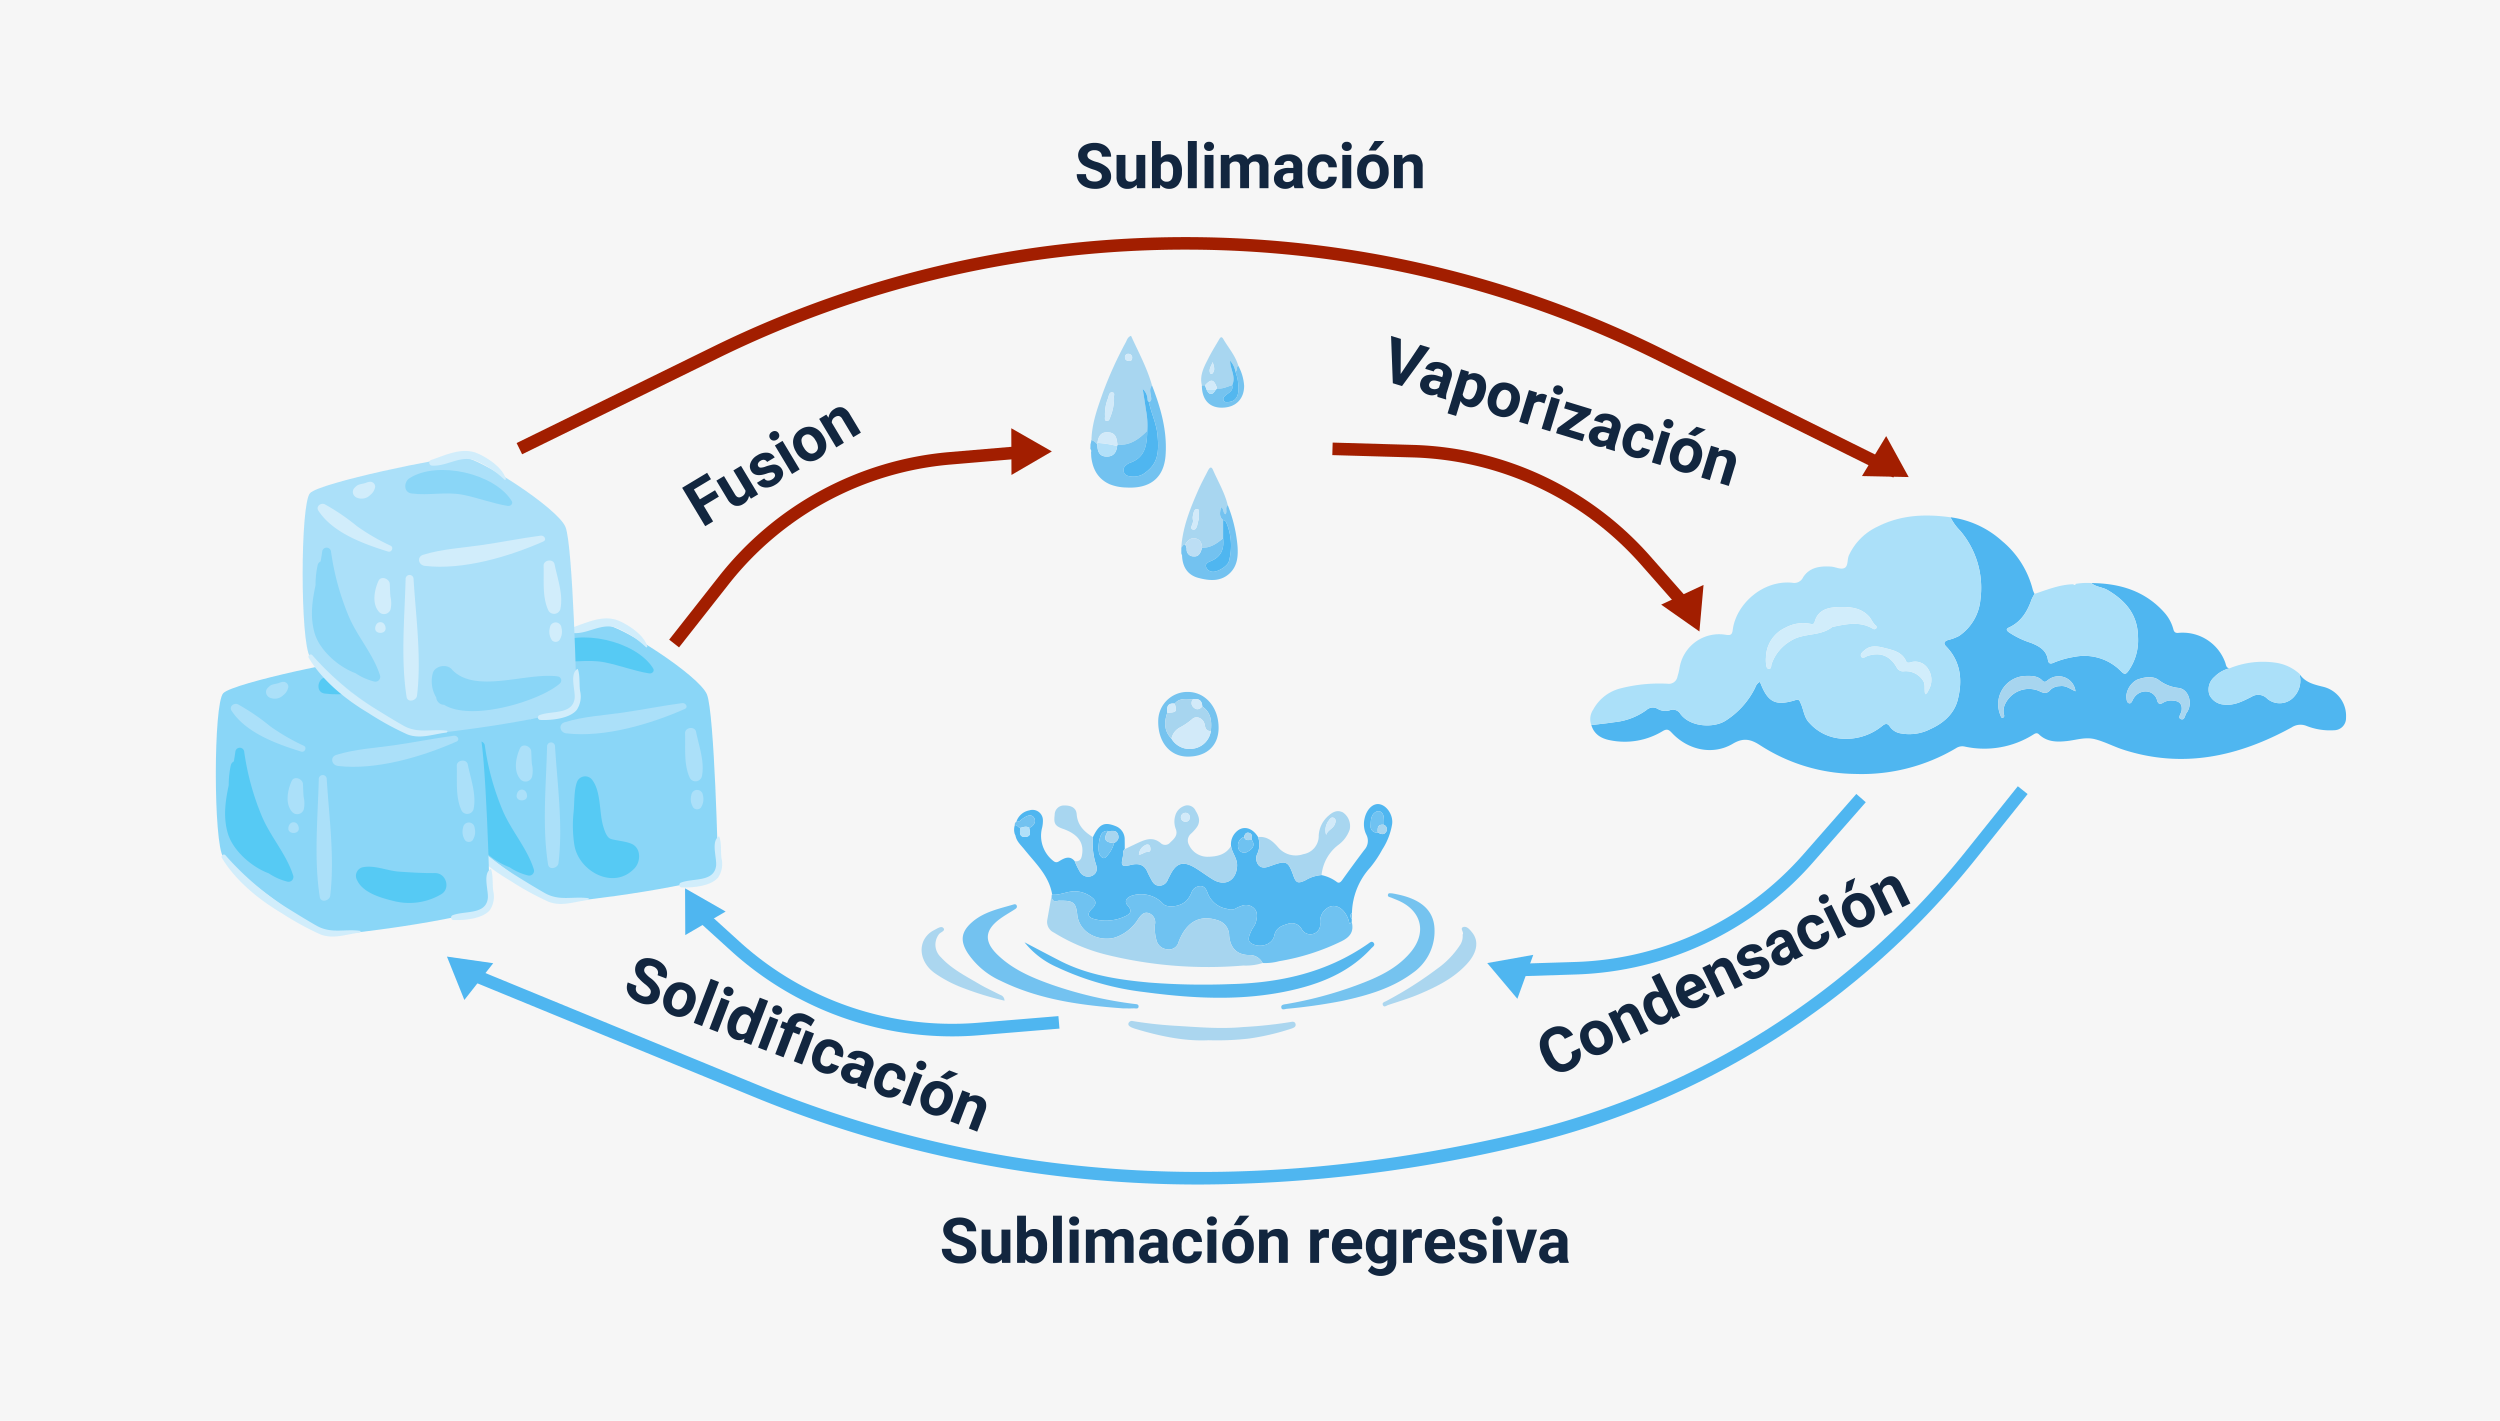 <svg xmlns="http://www.w3.org/2000/svg" xmlns:xlink="http://www.w3.org/1999/xlink" width="556" height="316" viewBox="0 0 556 316">
  <defs>
    <clipPath id="clip-path">
      <rect id="Rectángulo_46534" data-name="Rectángulo 46534" width="473.762" height="210.867" fill="none"/>
    </clipPath>
  </defs>
  <g id="Grupo_178778" data-name="Grupo 178778" transform="translate(-580 -3364.56)">
    <path id="Trazado_186253" data-name="Trazado 186253" d="M0,0H556V316H0Z" transform="translate(580 3364.56)" fill="#f6f6f6"/>
    <g id="Grupo_178091" data-name="Grupo 178091" transform="translate(628 3417.126)">
      <g id="Grupo_178090" data-name="Grupo 178090" clip-path="url(#clip-path)">
        <path id="Trazado_186138" data-name="Trazado 186138" d="M144.627,185.615c3.683,0,21.409,11.453,23.056,15.617s2.47,37.222,2.47,39.564-31.565,6.767-35.133,6.507-21.959-14.055-24.154-17.179-2.2-34.1,0-36.441,29.918-8.069,33.761-8.069" transform="translate(-58.448 -99.33)" fill="#8ad6f7"/>
        <path id="Trazado_186139" data-name="Trazado 186139" d="M165.838,227.554c4.136-1.291,8.71-1.531,13-2.156,4.386-.639,8.737-1.513,13.13-2.1.764-.1,1.422.928.579,1.3-7.6,3.36-17.89,6.432-26.36,5.428-1.448-.172-1.86-2.006-.354-2.476" transform="translate(-88.239 -119.495)" fill="#abe0f9"/>
        <path id="Trazado_186140" data-name="Trazado 186140" d="M117.982,208.2a47.451,47.451,0,0,1,7.12,4.846,46.531,46.531,0,0,0,7.5,4.354c.761.363.228,1.552-.578,1.3-5.54-1.723-12.309-4.2-15.5-9.11-.594-.913.55-1.834,1.467-1.391" transform="translate(-62.264 -111.356)" fill="#d1edfb"/>
        <path id="Trazado_186141" data-name="Trazado 186141" d="M157.91,242.923a.882.882,0,0,1,1.758,0c.518,8.481,1.8,17.578.777,26.03-.137,1.141-2.1,1.65-2.317.3-1.345-8.533-.429-17.718-.218-26.328" transform="translate(-84.237 -129.567)" fill="#abe0f9"/>
        <path id="Trazado_186142" data-name="Trazado 186142" d="M120.364,250.046a20.753,20.753,0,0,1,.469-4.443,1.221,1.221,0,0,1,.663-.838c.134-.715.253-1.432.344-2.152a.99.99,0,0,1,1.973,0A58.135,58.135,0,0,0,127.762,257c1.922,4.548,5.521,8.493,6.964,13.2a1.076,1.076,0,0,1-1.345,1.276,13.033,13.033,0,0,1-4.109-1.835c-3.954-1.457-8.03-5.2-9.107-8.9-1.056-3.626-.55-7.155.2-10.692" transform="translate(-63.983 -129.35)" fill="#56caf4"/>
        <path id="Trazado_186143" data-name="Trazado 186143" d="M159.252,193.733c6.212-4.014,18.954-1.082,22.746,5.049.379.614-.239,1.212-.9,1.105-3.324-.542-6.57-1.8-9.9-2.465-3.832-.765-7.665.223-11.485-.307-1.832-.254-1.692-2.591-.466-3.382" transform="translate(-84.732 -102.688)" fill="#56caf4"/>
        <path id="Trazado_186144" data-name="Trazado 186144" d="M224.5,236.37c-.046-1.315,2.179-1.632,2.443-.313.63,3.149,2.01,6.846,1.26,10.041a1.455,1.455,0,0,1-2.586.32c-1.475-2.982-1-6.823-1.117-10.048" transform="translate(-120.139 -125.872)" fill="#abe0f9"/>
        <path id="Trazado_186145" data-name="Trazado 186145" d="M227.4,266.01a1.292,1.292,0,0,1,2.573,0,3.384,3.384,0,0,1-.5,2.83,1.151,1.151,0,0,1-1.577,0,3.384,3.384,0,0,1-.5-2.83" transform="translate(-121.649 -141.723)" fill="#abe0f9"/>
        <path id="Trazado_186146" data-name="Trazado 186146" d="M133.672,198.815a4.035,4.035,0,0,1,.655-.543,4.531,4.531,0,0,1,1.072-.308l.323-.073c-.046.011.447-.138.278-.07a3.37,3.37,0,0,1,1.061-.3,1.122,1.122,0,0,1,1.151,1.091,2.876,2.876,0,0,1-1.1,1.85,2.68,2.68,0,0,1-2.8.665,1.5,1.5,0,0,1-1.019-.966,1.329,1.329,0,0,1,.375-1.345" transform="translate(-71.306 -105.7)" fill="#d1edfb"/>
        <path id="Trazado_186147" data-name="Trazado 186147" d="M144.453,244.249c.572-1.267,2.457-.5,2.521.648.053.957.056,1.918.152,2.872a6.1,6.1,0,0,1,.012,2.824,1.527,1.527,0,0,1-2.473.619c-1.734-1.794-1.131-4.927-.212-6.963" transform="translate(-76.824 -130.358)" fill="#abe0f9"/>
        <path id="Trazado_186148" data-name="Trazado 186148" d="M144.354,264.988a1.061,1.061,0,0,1,1.455,0,1.633,1.633,0,0,1,.429,1.037c.114,1.414-2.427,1.414-2.314,0a1.633,1.633,0,0,1,.429-1.037" transform="translate(-77.018 -141.652)" fill="#abe0f9"/>
        <path id="Trazado_186149" data-name="Trazado 186149" d="M222.178,297.357c2.651-1.019,7.276-.037,7.755-3.7.217-1.655-1.165-5.422.58-6.528a.11.11,0,0,1,.158.061c.482,1.371.273,3.31.47,4.78a5.39,5.39,0,0,1-.732,4.238c-1.577,1.949-5.688,2.344-8.076,2.235a.552.552,0,0,1-.155-1.086" transform="translate(-118.678 -153.648)" fill="#d1edfb"/>
        <path id="Trazado_186150" data-name="Trazado 186150" d="M112.836,280.311a63.22,63.22,0,0,0,13.351,11.5c2.257,1.406,4.54,2.819,6.853,4.14,3.3,1.884,6.206.709,9.686,1.163.267.035.162.381-.058.407-2.923.349-5.9,1.536-8.773.375a65.033,65.033,0,0,1-8.557-4.708c-5.134-3.039-10.291-7.26-13.3-12.288a.5.5,0,0,1,.8-.587" transform="translate(-59.92 -149.924)" fill="#d1edfb"/>
        <path id="Trazado_186151" data-name="Trazado 186151" d="M170.267,184.777c3.314-1.131,6.963-2.94,10.4-1.381,2.295,1.04,5.449,3.164,6.153,5.606a.185.185,0,0,1-.308.17,21.774,21.774,0,0,0-6.182-4.112c-3.366-1.574-6.474,1.19-9.881.995a.65.65,0,0,1-.183-1.278" transform="translate(-90.858 -97.819)" fill="#d1edfb"/>
        <path id="Trazado_186152" data-name="Trazado 186152" d="M35.408,201.217c3.683,0,21.409,11.453,23.056,15.617s2.47,37.222,2.47,39.564S29.37,263.166,25.8,262.906,3.843,248.85,1.647,245.727s-2.2-34.1,0-36.441,29.918-8.069,33.761-8.069" transform="translate(0 -107.68)" fill="#8ad6f7"/>
        <path id="Trazado_186153" data-name="Trazado 186153" d="M56.62,243.156c4.136-1.291,8.71-1.531,13-2.156,4.387-.639,8.738-1.513,13.131-2.1.764-.1,1.422.928.578,1.3-7.6,3.359-17.89,6.432-26.359,5.428-1.449-.172-1.86-2.006-.354-2.476" transform="translate(-29.792 -127.844)" fill="#abe0f9"/>
        <path id="Trazado_186154" data-name="Trazado 186154" d="M8.764,223.8a47.422,47.422,0,0,1,7.119,4.846,46.532,46.532,0,0,0,7.5,4.354c.761.363.228,1.552-.578,1.3-5.541-1.723-12.309-4.2-15.5-9.11-.594-.913.55-1.834,1.467-1.391" transform="translate(-3.817 -119.706)" fill="#abe0f9"/>
        <path id="Trazado_186155" data-name="Trazado 186155" d="M48.692,258.526a.883.883,0,0,1,1.759,0c.517,8.481,1.795,17.578.777,26.03-.137,1.141-2.1,1.65-2.317.3-1.345-8.533-.429-17.718-.219-26.328" transform="translate(-25.79 -137.917)" fill="#abe0f9"/>
        <path id="Trazado_186156" data-name="Trazado 186156" d="M5.242,253a20.749,20.749,0,0,1,.469-4.442,1.221,1.221,0,0,1,.663-.838c.134-.715.253-1.432.344-2.152a.99.99,0,0,1,1.973,0,58.136,58.136,0,0,0,3.949,14.387c1.922,4.548,5.521,8.493,6.964,13.2a1.076,1.076,0,0,1-1.345,1.276,13.034,13.034,0,0,1-4.109-1.835c-3.954-1.457-8.03-5.2-9.107-8.9-1.056-3.626-.551-7.155.2-10.692" transform="translate(-2.377 -130.93)" fill="#56caf4"/>
        <path id="Trazado_186157" data-name="Trazado 186157" d="M50.033,209.336c6.212-4.014,18.954-1.082,22.746,5.049.379.614-.239,1.212-.9,1.105-3.324-.542-6.57-1.8-9.9-2.465-3.832-.765-7.665.223-11.485-.307-1.831-.254-1.692-2.591-.466-3.382" transform="translate(-26.284 -111.038)" fill="#56caf4"/>
        <path id="Trazado_186158" data-name="Trazado 186158" d="M115.281,251.973c-.046-1.315,2.179-1.632,2.443-.314.63,3.149,2.01,6.846,1.26,10.041a1.455,1.455,0,0,1-2.586.32c-1.475-2.982-1-6.823-1.117-10.048" transform="translate(-61.692 -134.221)" fill="#abe0f9"/>
        <path id="Trazado_186159" data-name="Trazado 186159" d="M118.185,281.612a1.291,1.291,0,0,1,2.573,0,3.384,3.384,0,0,1-.5,2.83,1.151,1.151,0,0,1-1.577,0,3.384,3.384,0,0,1-.5-2.83" transform="translate(-63.202 -150.072)" fill="#abe0f9"/>
        <path id="Trazado_186160" data-name="Trazado 186160" d="M24.453,214.418a4.054,4.054,0,0,1,.655-.543,4.512,4.512,0,0,1,1.072-.308l.323-.073c-.046.011.448-.138.278-.07a3.365,3.365,0,0,1,1.06-.3,1.122,1.122,0,0,1,1.151,1.091,2.876,2.876,0,0,1-1.1,1.85,2.679,2.679,0,0,1-2.8.665,1.5,1.5,0,0,1-1.019-.966,1.329,1.329,0,0,1,.375-1.345" transform="translate(-12.858 -114.05)" fill="#abe0f9"/>
        <path id="Trazado_186161" data-name="Trazado 186161" d="M35.234,259.852c.572-1.267,2.457-.5,2.521.648.053.957.055,1.918.152,2.872a6.1,6.1,0,0,1,.012,2.824,1.528,1.528,0,0,1-2.473.619c-1.734-1.794-1.131-4.927-.212-6.963" transform="translate(-18.377 -138.708)" fill="#abe0f9"/>
        <path id="Trazado_186162" data-name="Trazado 186162" d="M35.136,280.591a1.061,1.061,0,0,1,1.455,0,1.632,1.632,0,0,1,.429,1.037c.114,1.414-2.427,1.414-2.314,0a1.632,1.632,0,0,1,.429-1.037" transform="translate(-18.571 -150.002)" fill="#abe0f9"/>
        <path id="Trazado_186163" data-name="Trazado 186163" d="M112.959,312.96c2.651-1.019,7.276-.037,7.755-3.7.217-1.655-1.165-5.422.58-6.527a.11.11,0,0,1,.158.06c.482,1.371.273,3.311.47,4.78a5.391,5.391,0,0,1-.732,4.238c-1.577,1.949-5.688,2.344-8.076,2.235a.552.552,0,0,1-.155-1.086" transform="translate(-60.23 -161.998)" fill="#d1edfb"/>
        <path id="Trazado_186164" data-name="Trazado 186164" d="M3.617,295.913a63.218,63.218,0,0,0,13.351,11.5c2.257,1.406,4.54,2.819,6.853,4.14,3.3,1.884,6.206.709,9.686,1.163.267.035.162.381-.058.407-2.923.349-5.9,1.536-8.773.375a65.033,65.033,0,0,1-8.557-4.708c-5.134-3.039-10.291-7.26-13.3-12.288a.5.5,0,0,1,.8-.587" transform="translate(-1.472 -158.273)" fill="#d1edfb"/>
        <path id="Trazado_186165" data-name="Trazado 186165" d="M61.049,200.379c3.314-1.131,6.963-2.94,10.4-1.381,2.3,1.04,5.449,3.164,6.153,5.606a.185.185,0,0,1-.308.17,21.775,21.775,0,0,0-6.182-4.112c-3.366-1.574-6.474,1.19-9.882.995a.65.65,0,0,1-.182-1.278" transform="translate(-32.41 -106.168)" fill="#d1edfb"/>
        <path id="Trazado_186166" data-name="Trazado 186166" d="M76.945,105.493c3.683,0,21.409,11.453,23.056,15.617s2.47,37.222,2.47,39.564-31.565,6.767-35.133,6.507S45.38,153.126,43.184,150s-2.2-34.1,0-36.441,29.918-8.069,33.761-8.069" transform="translate(-22.228 -56.454)" fill="#abe0f9"/>
        <path id="Trazado_186167" data-name="Trazado 186167" d="M98.157,147.432c4.136-1.291,8.71-1.531,13-2.156,4.387-.639,8.738-1.513,13.131-2.1.764-.1,1.422.928.578,1.3-7.6,3.359-17.89,6.432-26.359,5.428-1.449-.172-1.86-2.006-.354-2.476" transform="translate(-52.02 -76.618)" fill="#d1edfb"/>
        <path id="Trazado_186168" data-name="Trazado 186168" d="M50.3,128.08a47.421,47.421,0,0,1,7.119,4.846,46.532,46.532,0,0,0,7.5,4.354c.761.363.228,1.552-.578,1.3-5.541-1.723-12.309-4.2-15.5-9.11-.594-.913.55-1.834,1.467-1.391" transform="translate(-26.045 -68.48)" fill="#d1edfb"/>
        <path id="Trazado_186169" data-name="Trazado 186169" d="M90.229,162.8a.883.883,0,0,1,1.759,0c.517,8.481,1.795,17.578.777,26.03-.137,1.14-2.1,1.65-2.317.3-1.345-8.533-.429-17.718-.219-26.328" transform="translate(-48.018 -86.691)" fill="#d1edfb"/>
        <path id="Trazado_186170" data-name="Trazado 186170" d="M46.779,157.273a20.753,20.753,0,0,1,.469-4.443,1.221,1.221,0,0,1,.663-.838c.134-.715.253-1.432.344-2.152a.99.99,0,0,1,1.973,0,58.135,58.135,0,0,0,3.949,14.387c1.922,4.548,5.521,8.493,6.964,13.2A1.076,1.076,0,0,1,59.8,178.7a13.045,13.045,0,0,1-4.109-1.835c-3.954-1.457-8.03-5.2-9.107-8.9-1.056-3.626-.55-7.155.2-10.692" transform="translate(-24.605 -79.703)" fill="#8ad6f7"/>
        <path id="Trazado_186171" data-name="Trazado 186171" d="M104.34,212.564a6.952,6.952,0,0,1-.806-5.234c.3-1.739,3.061-2.359,4.229-1.059,5.108,5.684,16.715.61,23.678,1.621a.9.9,0,0,1,.426,1.529c-4.122,3.759-19.508,8.617-25.792,4.775a1.769,1.769,0,0,1-1.736-1.632" transform="translate(-55.32 -110.012)" fill="#8ad6f7"/>
        <path id="Trazado_186172" data-name="Trazado 186172" d="M91.57,113.612c6.212-4.014,18.954-1.082,22.746,5.049.379.613-.239,1.212-.9,1.1-3.324-.542-6.57-1.8-9.9-2.465-3.832-.766-7.665.222-11.485-.307-1.832-.254-1.692-2.591-.466-3.382" transform="translate(-48.513 -59.812)" fill="#8ad6f7"/>
        <path id="Trazado_186173" data-name="Trazado 186173" d="M156.817,156.248c-.046-1.315,2.179-1.632,2.443-.313.63,3.149,2.01,6.846,1.26,10.041a1.455,1.455,0,0,1-2.587.321c-1.474-2.982-1-6.823-1.117-10.048" transform="translate(-83.919 -82.995)" fill="#d1edfb"/>
        <path id="Trazado_186174" data-name="Trazado 186174" d="M159.721,185.888a1.291,1.291,0,0,1,2.573,0,3.384,3.384,0,0,1-.5,2.83,1.151,1.151,0,0,1-1.577,0,3.385,3.385,0,0,1-.5-2.83" transform="translate(-85.43 -98.846)" fill="#d1edfb"/>
        <path id="Trazado_186175" data-name="Trazado 186175" d="M65.99,118.694a4.056,4.056,0,0,1,.655-.543,4.508,4.508,0,0,1,1.073-.307l.323-.073c-.046.011.448-.138.278-.07a3.371,3.371,0,0,1,1.061-.3,1.122,1.122,0,0,1,1.151,1.091,2.875,2.875,0,0,1-1.1,1.85,2.679,2.679,0,0,1-2.8.665,1.5,1.5,0,0,1-1.019-.966,1.329,1.329,0,0,1,.375-1.345" transform="translate(-35.086 -62.824)" fill="#d1edfb"/>
        <path id="Trazado_186176" data-name="Trazado 186176" d="M76.771,164.127c.572-1.267,2.457-.5,2.521.648.053.957.056,1.918.152,2.872a6.1,6.1,0,0,1,.012,2.824,1.528,1.528,0,0,1-2.473.619c-1.734-1.794-1.131-4.927-.212-6.963" transform="translate(-40.605 -87.481)" fill="#d1edfb"/>
        <path id="Trazado_186177" data-name="Trazado 186177" d="M76.673,184.866a1.061,1.061,0,0,1,1.455,0,1.632,1.632,0,0,1,.429,1.037c.114,1.414-2.427,1.414-2.314,0a1.633,1.633,0,0,1,.429-1.037" transform="translate(-40.799 -98.775)" fill="#d1edfb"/>
        <path id="Trazado_186178" data-name="Trazado 186178" d="M154.5,217.235c2.651-1.019,7.276-.037,7.755-3.7.217-1.655-1.165-5.422.58-6.528a.11.11,0,0,1,.158.061c.482,1.371.273,3.31.47,4.78a5.391,5.391,0,0,1-.732,4.238c-1.577,1.949-5.688,2.344-8.075,2.235a.552.552,0,0,1-.155-1.086" transform="translate(-82.459 -110.771)" fill="#d1edfb"/>
        <path id="Trazado_186179" data-name="Trazado 186179" d="M45.154,200.189a63.218,63.218,0,0,0,13.351,11.5c2.257,1.406,4.54,2.819,6.853,4.14,3.3,1.884,6.206.71,9.686,1.163.267.035.162.381-.058.408-2.923.348-5.9,1.536-8.773.375a65.036,65.036,0,0,1-8.557-4.708c-5.134-3.039-10.291-7.26-13.3-12.289a.5.5,0,0,1,.8-.587" transform="translate(-23.7 -107.047)" fill="#d1edfb"/>
        <path id="Trazado_186180" data-name="Trazado 186180" d="M102.585,104.655c3.313-1.131,6.963-2.94,10.4-1.381,2.3,1.04,5.449,3.164,6.153,5.606a.185.185,0,0,1-.308.17,21.774,21.774,0,0,0-6.182-4.112c-3.366-1.574-6.474,1.19-9.882.995a.65.65,0,0,1-.182-1.278" transform="translate(-54.638 -54.942)" fill="#d1edfb"/>
        <path id="Trazado_186181" data-name="Trazado 186181" d="M183.911,273.37c-1.394-.633-4.048-.783-4.815-1.178-.736-.379-1.145-1.518-1.488-2.632-.943-3.056-.478-7.663-2.383-10.283a1.953,1.953,0,0,0-3.527.461c-.641,1.935-.506,4.492-.7,6.529a28.181,28.181,0,0,0,.17,7.385c.989,5.907,8.837,10.124,13.433,5.093,1.358-1.488,1.414-4.42-.693-5.376" transform="translate(-91.424 -138.26)" fill="#56caf4"/>
        <path id="Trazado_186182" data-name="Trazado 186182" d="M84.675,302.99c-2.657.029-5.358-.14-8.008-.324-2.712-.188-5.51-1.549-8.188-.947a1.957,1.957,0,0,0-1.153,2.835c1.336,2.919,5.576,4.026,8.446,4.718a13.981,13.981,0,0,0,10.188-1.53c2.248-1.217,1.211-4.779-1.286-4.752" transform="translate(-35.914 -161.381)" fill="#56caf4"/>
        <path id="Trazado_186183" data-name="Trazado 186183" d="M450.289,287.4a8.688,8.688,0,0,1,3.3,1.445c.567.506.951.137,1.336-.4q2.392-3.35,4.871-6.638a2.959,2.959,0,0,0,.449-3.413,5.316,5.316,0,0,1-.408-3.451c.43-2.165,1.9-3.6,3.373-3.307,1.683.333,3.056,2.5,2.773,4.461a14.832,14.832,0,0,1-2.177,5.6,24.607,24.607,0,0,1-2.71,4.04,15.555,15.555,0,0,0-4.041,10.049.862.862,0,0,0-.036,1.341q-.006.342-.012.685c-.21-.059-.415.849-.582.052a5.62,5.62,0,0,0-.772-1.845c-1.067-1.7-3.128-2.667-4.941-.517a3.692,3.692,0,0,0-.72,2.641,2.195,2.195,0,0,1-4.117,1.266,2.538,2.538,0,0,0-3.212-1.12c-1.365.408-2.541.9-2.9,2.618-.389,1.839-2.8,2.7-4.664,1.891-1.289-.56-1.323-1.311-.142-3.554a6.662,6.662,0,0,0,.672-1.157c.3-1.078.58-2.254-.232-3.188a2.558,2.558,0,0,0-3.089-.566,3.93,3.93,0,0,0-.922.381,2.243,2.243,0,0,1-2.068.2,5.561,5.561,0,0,1-4.415-3.671c-.244-.687-.727-1.5-1.686-1.4a2.135,2.135,0,0,0-1.858,1.476,6.183,6.183,0,0,1-.943,1.577c-1.189,1.5-4.444,1.977-5.413.827a6.681,6.681,0,0,0-7.086-1.683c-1.122.5-1.526,1.266-.69,2.2,1.048,1.175.492,1.786-.576,2.3a9.936,9.936,0,0,1-6.533.732c-1.852-.4-2.127-1.2-.809-2.482,1.141-1.114.733-1.859-.261-2.561a6.349,6.349,0,0,0-3.207-1.212c-1.907-.167-3.588.9-5.456.742-.672-4.226-3.724-6.989-6.211-10.1-.757-.947-1.716-1.761-1.95-3.043l-.161-.354a3.255,3.255,0,0,1,.018-1.986c.521-.04.729.5,1.157.628.017.9-.3,2.1,1.2,2,1.406-.092.98-1.149.844-2,1.015-.437,1.6-1.391,1.082-2.228-.632-1.014-1.7-.417-2.5.143-.453.315-.794.818-1.447.716a3.738,3.738,0,0,1,2.89-2.534,2.308,2.308,0,0,1,3.015,2.231,6.476,6.476,0,0,1-.226,1.814,7.11,7.11,0,0,0,2.566,7.222c.683.525,1.051.166,1.6-.157,1.05-.614,2.161-1.019,3.13.195a18.068,18.068,0,0,0,1.089,2.233,2.11,2.11,0,0,0,2.716,1.042c1.183-.524,1.29-1.583.882-2.693a15.3,15.3,0,0,1-.639-5.938c1.391-2.917,2.539-3.446,5.012-2.46a3.136,3.136,0,0,1,2.057,3.114c.028.671.013,1.343.018,2.015-.549.476-.3,1.158-.437,1.74-.469,2.022-.241,2.264,1.849,1.759,1.706-.412,2.958-.046,3.668,1.664.214.516.5,1,.759,1.5.4.762.813,1.455,1.85,1.472a2,2,0,0,0,1.9-1.39c.177-.351.361-.7.537-1.048,1.342-2.656,2.891-3.117,5.5-1.552,1.341.8,2.591,1.761,3.928,2.575,2.8,1.707,5.293.26,5.429-3.024.069-1.667-1.155-2.857-1.348-4.4a3.813,3.813,0,0,1,.559-2.4c1.477-2.263,3.935-2.073,5.45.41a4.961,4.961,0,0,1-.1,3.585,2.42,2.42,0,0,0,.22,2.682c.856.882,1.875.447,2.816.109,3.386-1.216,3.76-1.051,4.946,2.288.557,1.569,1.027,1.729,2.628.969a8.141,8.141,0,0,1,3.605-1.169m-17.206-8.491a2.035,2.035,0,0,0-1.209,2.751,1.368,1.368,0,0,0,2.032.5c.917-.511,1.749-1.308.881-2.554.035-.61.2-1.33-.565-1.576-.674-.218-1.024.245-1.138.884m31.081-2.689a10.067,10.067,0,0,0-.058-1.831c-.185-.885-.866-1.489-1.7-1.053-1.174.613-1.161,1.975-1.2,3.091a1.357,1.357,0,0,0,1.6,1.5c.6.307,1.27.644,1.776-.036a1.066,1.066,0,0,0-.417-1.667m-61.359,1.37a1.529,1.529,0,0,0-1.234.385c-.825.776-1.2,4.2-.5,5.079.41.514.866.889,1.474.12a6.811,6.811,0,0,0,1.6-2.888c.714-.43,1.208-.97.894-1.882-.409-1.188-1.427-.725-2.24-.815" transform="translate(-204.379 -145.342)" fill="#4fb6f0"/>
        <path id="Trazado_186184" data-name="Trazado 186184" d="M400.02,312.757c1.867.162,3.548-.909,5.456-.743a6.349,6.349,0,0,1,3.207,1.212c.994.7,1.4,1.448.261,2.561-1.317,1.286-1.043,2.083.809,2.483a9.936,9.936,0,0,0,6.533-.732c1.069-.515,1.624-1.127.576-2.3-.835-.937-.431-1.707.69-2.2a6.683,6.683,0,0,1,7.086,1.684c.969,1.15,4.224.673,5.413-.827a6.191,6.191,0,0,0,.943-1.577,2.134,2.134,0,0,1,1.858-1.476c.959-.1,1.442.714,1.686,1.4a5.562,5.562,0,0,0,4.415,3.671,2.244,2.244,0,0,0,2.068-.2,3.932,3.932,0,0,1,.922-.381,2.557,2.557,0,0,1,3.089.565c.812.934.534,2.11.232,3.188a6.687,6.687,0,0,1-.672,1.157c-1.181,2.242-1.147,2.994.142,3.554,1.86.808,4.276-.052,4.664-1.891.362-1.716,1.538-2.21,2.9-2.617a2.537,2.537,0,0,1,3.212,1.12,2.195,2.195,0,0,0,4.117-1.266,3.692,3.692,0,0,1,.72-2.641c1.814-2.15,3.875-1.185,4.941.516a5.627,5.627,0,0,1,.772,1.846c.167.8.372-.11.582-.052.5,2.043-.249,3.267-2.165,4.242a50.157,50.157,0,0,1-14.007,4.49,11.679,11.679,0,0,1-3.649.4,3.2,3.2,0,0,0-2.976-1.767c-2.755-.026-4.229-1.6-4.463-4.345a3.534,3.534,0,0,0-2.541-3.383c-3.923-1.3-6.915.236-8.674,4.726a2.226,2.226,0,0,1-2.626,1.714,2.64,2.64,0,0,1-2.335-2.062,9.316,9.316,0,0,1-.314-3.493,2.16,2.16,0,0,0-1.323-2.458c-1.187-.419-1.814.454-2.429,1.315a9.747,9.747,0,0,1-5.135,4.086c-3.3.983-7.944-.821-8.407-5.1-.3-2.738-.921-3.1-3.744-3.082a2,2,0,0,0-.5.009c-1.278.357-1.491-.363-1.419-1.383Z" transform="translate(-214.016 -166.337)" fill="#6fc2f1"/>
        <path id="Trazado_186185" data-name="Trazado 186185" d="M398.749,314.9c-.072,1.019.141,1.74,1.419,1.383a1.973,1.973,0,0,1,.5-.009c2.824-.019,3.449.344,3.744,3.082.462,4.277,5.109,6.081,8.407,5.1a9.747,9.747,0,0,0,5.135-4.086c.615-.861,1.243-1.734,2.429-1.316a2.162,2.162,0,0,1,1.323,2.459,9.313,9.313,0,0,0,.314,3.492,2.639,2.639,0,0,0,2.335,2.062,2.225,2.225,0,0,0,2.626-1.714c1.759-4.49,4.751-6.022,8.674-4.726a3.536,3.536,0,0,1,2.541,3.383c.234,2.74,1.707,4.319,4.463,4.345a3.2,3.2,0,0,1,2.976,1.767,12.255,12.255,0,0,1-4.266.563,94.074,94.074,0,0,1-30.113-2.321,40.676,40.676,0,0,1-12.042-5.017,2.6,2.6,0,0,1-1.458-2.88q.491-2.783.99-5.565" transform="translate(-212.829 -168.515)" fill="#a7d5ef"/>
        <path id="Trazado_186186" data-name="Trazado 186186" d="M386.878,337.614c2.659,1.39,5.306,2.8,7.979,4.167,6.224,3.173,12.984,4.17,19.824,4.8a155.331,155.331,0,0,0,18.006.342c10.98-.259,21.364-2.546,30.556-8.929.387-.269.9-.782,1.312-.227.393.533-.269.9-.58,1.237-4.375,4.761-9.975,7.339-16.111,8.9-11.3,2.877-22.7,2.328-34.114.818a62.83,62.83,0,0,1-19.663-5.577,18.908,18.908,0,0,1-7.209-5.535" transform="translate(-207.035 -180.623)" fill="#56b7ee"/>
        <path id="Trazado_186187" data-name="Trazado 186187" d="M457.757,281.231c.193,1.541,1.417,2.731,1.348,4.4-.136,3.285-2.627,4.731-5.429,3.024-1.336-.814-2.586-1.77-3.928-2.575-2.61-1.565-4.159-1.1-5.5,1.552-.177.351-.361.7-.537,1.048a2,2,0,0,1-1.9,1.39c-1.037-.017-1.453-.709-1.85-1.472-.259-.5-.545-.985-.759-1.5-.71-1.71-1.963-2.076-3.668-1.664-2.09.505-2.318.263-1.849-1.759.135-.581-.112-1.263.437-1.74.8-.383,1.6-.772,2.4-1.145,1.892-.88,3.75-1.872,5.731-.081a1.446,1.446,0,0,0,1.985-.268c.847-.773,1.7-1.555,1.277-2.863a4.62,4.62,0,0,1-.149-3.127,3.175,3.175,0,0,1,2.493-2.259,2.029,2.029,0,0,1,2.031,1.22c.722,1.142,1.128,2.362.28,3.615a9.606,9.606,0,0,1-1.346,1.494,1.992,1.992,0,0,0-.419,2.478,4.564,4.564,0,0,0,4.021,2.633c2.081-.021,4.112-.362,5.33-2.4M437.27,283.17c.764-.065,1.237-.632,1.945-.61.726.022.681-.654.55-1.127-.192-.695-.776-.593-1.206-.314a2.448,2.448,0,0,0-1.29,2.051m10.286-9.31a.99.99,0,1,0,.078,1.979.878.878,0,0,0,.938-.949.917.917,0,0,0-1.016-1.03" transform="translate(-231.974 -145.65)" fill="#a8d6f0"/>
        <path id="Trazado_186188" data-name="Trazado 186188" d="M392.975,342.7c-9.169-.665-18.544-1.879-27.234-6.141a17.473,17.473,0,0,1-7.262-6.1c-1.8-2.783-1.515-4.822.978-6.977,2.645-2.287,6-2.943,9.214-3.9.287-.086.583-.037.685.3.122.4-.166.613-.456.8-1.131.726-2.314,1.381-3.386,2.185-3.294,2.47-3.455,4.956-.509,7.842,3.5,3.429,7.932,5.249,12.433,6.829a89.369,89.369,0,0,0,17.985,4.167c.43.057,1.065.008,1.015.6-.053.63-.708.364-1.11.389-.672.041-1.347.011-2.353.011" transform="translate(-191.219 -171.003)" fill="#73c2f0"/>
        <path id="Trazado_186189" data-name="Trazado 186189" d="M534.351,314.3c4.425.734,9.246,2.5,9.459,7.862a11.282,11.282,0,0,1-4.856,9.856c-4.612,3.423-10,4.965-15.515,6.177a123.445,123.445,0,0,1-12.474,1.787c-.473.054-1.152.387-1.228-.339-.065-.623.687-.64,1.152-.721A87.694,87.694,0,0,0,526.3,334.82c4.488-1.658,8.889-3.532,12.105-7.3,3.8-4.448,2.591-9.409-2.8-11.684-.465-.2-.934-.383-1.4-.573-.342-.139-.88-.146-.734-.7.112-.423.562-.235.877-.263" transform="translate(-272.78 -168.188)" fill="#75c3ef"/>
        <path id="Trazado_186190" data-name="Trazado 186190" d="M512.294,289.222a8.142,8.142,0,0,0-3.605,1.17c-1.6.759-2.071.6-2.628-.969-1.186-3.339-1.56-3.5-4.946-2.288-.941.338-1.96.773-2.816-.109a2.42,2.42,0,0,1-.22-2.682,4.961,4.961,0,0,0,.1-3.585c1.968-.21,3.255.893,4.434,2.256a5.126,5.126,0,0,0,5.634,1.55,4.089,4.089,0,0,0,3.421-4.146,6.213,6.213,0,0,1,2.171-4.394c.943-.854,1.966-1.362,3.2-.748a3.673,3.673,0,0,1,1.525,3.791,7.062,7.062,0,0,1-2.425,3.359,9.594,9.594,0,0,0-3.841,6.8m1.024-8.95c.343-1.047,1.5-1.368,1.892-2.287.213-.5.438-1.145-.2-1.488-.487-.26-.875.189-1.089.562a3.493,3.493,0,0,0-.6,3.213" transform="translate(-266.384 -147.167)" fill="#a8d6f0"/>
        <path id="Trazado_186191" data-name="Trazado 186191" d="M454.484,379.666c-5.026.279-10.551-.8-16-2.43a7.747,7.747,0,0,1-1.263-.452c-.344-.172-.746-.44-.608-.894a.8.8,0,0,1,.968-.482,91.4,91.4,0,0,0,9.322,1.038c5.079.3,10.144.768,15.256.289a100.581,100.581,0,0,0,10.33-1.089c.449-.089,1.119-.26,1.277.422.146.63-.439.853-.914,1.017A54.013,54.013,0,0,1,463.4,379.3a62.434,62.434,0,0,1-8.916.369" transform="translate(-233.637 -200.888)" fill="#abd6ef"/>
        <path id="Trazado_186192" data-name="Trazado 186192" d="M576.027,332.086c.4-.545-.744-1.426.173-1.707.755-.232,1.408.561,1.905,1.168,1.592,1.941,1.18,4.491-1.043,6.952-2.934,3.247-6.745,5.133-10.667,6.8-2.256.957-4.622,1.661-6.953,2.433-.352.117-.895.626-1.156-.005-.234-.566.421-.7.782-.9a83.365,83.365,0,0,0,11.19-7.087,19.634,19.634,0,0,0,5.122-5.245,3.533,3.533,0,0,0,.645-2.408" transform="translate(-298.737 -176.777)" fill="#abd6ef"/>
        <path id="Trazado_186193" data-name="Trazado 186193" d="M356.1,346.832a70.2,70.2,0,0,1-9.319-2.864,28.471,28.471,0,0,1-6.221-3.277c-3.281-2.367-3.873-6.424-1.264-8.779a5.155,5.155,0,0,1,1.105-.747c.677-.344,1.638-1.036,2.1-.5.571.662-.662.912-1.006,1.423a3.813,3.813,0,0,0,.442,5.062c2.381,2.619,5.506,4.188,8.485,5.949,1.535.907,3.171,1.642,4.761,2.455a1.33,1.33,0,0,1,.919,1.28" transform="translate(-180.697 -176.847)" fill="#abd6ef"/>
        <path id="Trazado_186194" data-name="Trazado 186194" d="M409.748,279.32a15.294,15.294,0,0,0,.638,5.938c.409,1.11.3,2.17-.882,2.693a2.11,2.11,0,0,1-2.716-1.041,17.889,17.889,0,0,1-1.089-2.233c1.387.175,1.568-.846,1.682-1.8.3-2.513-1.154-4.308-4.291-5.4-1.806-.629-2.081-1.231-1.842-3.127a2.055,2.055,0,0,1,2.179-2.073c1.3-.01,2.6.405,2.711,1.942.185,2.483,1.694,3.905,3.608,5.1" transform="translate(-214.686 -145.707)" fill="#a8d6f0"/>
        <path id="Trazado_186195" data-name="Trazado 186195" d="M383.4,279.828c-.428-.132-.636-.668-1.157-.628a.68.68,0,0,1,.336-.741c.653.1.993-.4,1.447-.716.8-.56,1.872-1.157,2.5-.143.522.836-.066,1.791-1.082,2.228-.682-.533-1.365-.124-2.048,0" transform="translate(-204.546 -148.262)" fill="#72c2f0"/>
        <path id="Trazado_186196" data-name="Trazado 186196" d="M543.133,324.977a.862.862,0,0,1,.036-1.341q-.018.671-.036,1.341" transform="translate(-290.492 -173.191)" fill="#6fc2f1"/>
        <path id="Trazado_186197" data-name="Trazado 186197" d="M382.23,285.945l.161.354-.161-.354" transform="translate(-204.548 -153.021)" fill="#72c2f0"/>
        <path id="Trazado_186198" data-name="Trazado 186198" d="M425.78,287.178a6.815,6.815,0,0,1-1.605,2.888c-.607.77-1.063.394-1.473-.12-.7-.881-.326-4.3.5-5.079a1.533,1.533,0,0,1,1.235-.385c-1.125,1.76-.746,2.52,1.346,2.7" transform="translate(-226.008 -152.235)" fill="#6fc2f1"/>
        <path id="Trazado_186199" data-name="Trazado 186199" d="M554.082,279.755a1.357,1.357,0,0,1-1.6-1.5c.039-1.116.026-2.479,1.2-3.091.835-.436,1.515.169,1.7,1.053a10.065,10.065,0,0,1,.057,1.831c-1.39-.18-1.46.694-1.359,1.7" transform="translate(-295.657 -147.177)" fill="#6fc2f1"/>
        <path id="Trazado_186200" data-name="Trazado 186200" d="M492.082,288.017c.869,1.246.036,2.043-.881,2.554a1.368,1.368,0,0,1-2.032-.5,2.034,2.034,0,0,1,1.21-2.751c.251,1.01,1.075.61,1.7.692" transform="translate(-261.674 -153.76)" fill="#6fc2f1"/>
        <path id="Trazado_186201" data-name="Trazado 186201" d="M427.485,287.166c-2.092-.177-2.471-.937-1.346-2.7.813.091,1.831-.373,2.24.815.313.912-.18,1.452-.894,1.882" transform="translate(-227.713 -152.223)" fill="#a8d6f0"/>
        <path id="Trazado_186202" data-name="Trazado 186202" d="M384.736,282.717c.682-.122,1.365-.532,2.048,0,.136.847.562,1.9-.844,2-1.508.1-1.187-1.094-1.2-2" transform="translate(-205.879 -151.152)" fill="#b2e0f9"/>
        <path id="Trazado_186203" data-name="Trazado 186203" d="M555.888,283.215c-.1-1.009-.031-1.883,1.359-1.7a1.066,1.066,0,0,1,.417,1.667c-.507.68-1.174.343-1.776.036" transform="translate(-297.463 -150.637)" fill="#a7d5ef"/>
        <path id="Trazado_186204" data-name="Trazado 186204" d="M493.691,286.936c-.628-.082-1.452.318-1.7-.692.114-.64.464-1.1,1.138-.884.761.246.6.966.565,1.576" transform="translate(-263.284 -152.679)" fill="#a8d6f0"/>
        <path id="Trazado_186205" data-name="Trazado 186205" d="M441.633,293.226a2.447,2.447,0,0,1,1.29-2.051c.43-.279,1.014-.381,1.206.314.131.473.176,1.149-.55,1.127-.709-.021-1.181.546-1.945.61" transform="translate(-236.337 -155.706)" fill="#d2eaf9"/>
        <path id="Trazado_186206" data-name="Trazado 186206" d="M462.659,275.806a.917.917,0,0,1,1.016,1.03.878.878,0,0,1-.938.949.99.99,0,1,1-.078-1.979" transform="translate(-247.077 -147.596)" fill="#d2eaf9"/>
        <path id="Trazado_186207" data-name="Trazado 186207" d="M530.98,281.9a3.493,3.493,0,0,1,.6-3.213c.214-.373.6-.822,1.089-.562.642.343.417.992.2,1.488-.395.919-1.549,1.24-1.892,2.287" transform="translate(-284.046 -148.796)" fill="#d2eaf9"/>
        <path id="Trazado_186208" data-name="Trazado 186208" d="M418.921,70.749c.087-3.688,1.341-7.1,2.546-10.514a85.627,85.627,0,0,1,5.121-11.28c.25-.475.356-1.065,1.133-1.395,1.654,3.641,3.574,7.148,4.663,11.025-.651.723-.358,1.586-.245,2.362.087.6.237,1.08-.447,1.369l0-.012-.278-.384a3.458,3.458,0,0,0-1.091-2.554c.258,1.684.5,3.157.706,4.636a18.043,18.043,0,0,1,.314,4.669c-1.824,1.867-3.829,3.346-6.638,3.115-.156-1.31-.289-2.631-2.047-2.754-1.687-.118-2.2.954-2.4,2.348l-.036.387a2.722,2.722,0,0,0-1.3-1.019m5.027-9.257c-.194-.352.345-1.21-.335-1.338-.741-.139-.824.759-1.007,1.308a9.392,9.392,0,0,0-.675,3.936c.041.4-.22,1.045.4,1.109.5.052.672-.551.806-.959a10.845,10.845,0,0,0,.807-4.056m3.272-8.32c.455.016.749-.155.75-.653a.814.814,0,0,0-.729-.934.719.719,0,0,0-.864.763c-.01.52.342.775.843.824" transform="translate(-224.183 -25.452)" fill="#a8d6f0"/>
        <path id="Trazado_186209" data-name="Trazado 186209" d="M431.417,75.008c.684-.289.535-.77.447-1.369-.114-.777-.406-1.639.245-2.362,1.938,4.978,3.4,10.058,3.029,15.478-.37,5.471-3.861,7.523-8.71,7.245a10.327,10.327,0,0,1-3.764-.744c-2.62-1.2-3.757-3.379-4.066-6.112-.005-.131-.011-.262-.016-.393-.008-.2-.017-.394-.025-.59a.726.726,0,0,0-.148-.734q.011-.5.021-.993c.054-.236.109-.472.164-.708a.854.854,0,0,1,.053-.286,2.726,2.726,0,0,1,1.3,1.019c.053,1.357.331,2.6,2.017,2.657,1.546.051,2.247-.9,2.4-2.346q.026-.147.066-.291c2.808.23,4.814-1.249,6.638-3.115-.081,3.043-.371,5.966-3.889,7.149a2.712,2.712,0,0,0-.841.54,1.32,1.32,0,0,0,.416,2.354,4.452,4.452,0,0,0,3.389-.38c3.152-2.067,3.629-4.468,3.187-8.81-.255-2.5-1.387-4.775-1.91-7.209" transform="translate(-223.908 -38.143)" fill="#72c2f0"/>
        <path id="Trazado_186210" data-name="Trazado 186210" d="M461.911,128.412c.294-4.531,1.971-8.66,3.758-12.747.649-1.484,1.424-2.913,2.165-4.355.271-.528.7-1.15,1.117-.178,1.127,2.6,2.615,5.051,3.281,7.844-.688.519-.034,1.431-.5,2.022-.661-.347-.242-1.223-1.028-1.585-.161,1.082-.5,2.074.492,2.889q0,2.027,0,4.054c-1.364,1.122-2.769,2.153-4.666,2.086-.061-.937-.375-1.776-1.351-2.026-1.145-.294-1.86.411-2.4,1.328-.5-.054-.623.4-.878.668m3.9-7.264c-.125-.356.367-1.225-.369-1.29-.672-.06-.8.8-.922,1.4a2.166,2.166,0,0,0-.018,1c.232.768-.974,1.993.076,2.155.884.136.909-1.438,1.22-2.3a3.39,3.39,0,0,0,.013-.97" transform="translate(-247.188 -59.199)" fill="#a8d6f0"/>
        <path id="Trazado_186211" data-name="Trazado 186211" d="M466.532,138.059c1.9.068,3.3-.964,4.666-2.086.291,2.381-.456,4.174-2.822,5.1-.516.2-1.149.583-1,1.157a1.628,1.628,0,0,0,1.492,1.179c1.1.1,3.37-1.258,3.634-2.359a13.169,13.169,0,0,0-.636-8.7.794.794,0,0,0-.668-.431c-.993-.814-.653-1.806-.492-2.888.786.361.367,1.237,1.028,1.584.461-.591-.193-1.5.5-2.022a31.957,31.957,0,0,1,2.182,9.247c.139,2.156-.047,4.3-1.735,5.9-2.04,1.926-4.552,1.672-6.959,1.041-2.466-.646-3.571-2.516-3.653-5.017l-.164-.415q0-.66.006-1.319c.255-.273.375-.723.878-.668a3.006,3.006,0,0,1,.311.946,1.514,1.514,0,0,0,1.508,1.685c1.329.131,1.606-.965,1.931-1.932" transform="translate(-247.181 -68.816)" fill="#73c2f0"/>
        <path id="Trazado_186212" data-name="Trazado 186212" d="M464.293,225.986c-.028,3.936-2.652,6.367-6.859,6.356-3.969-.01-6.638-3.233-6.57-7.933a6.49,6.49,0,0,1,6.762-6.449c3.832.1,6.7,3.546,6.667,8.026m-3.63-4.783c-.044-1.365-.783-1.836-2.067-1.608-1.435-.013-2.956-.386-4.066.966-1.616-.194-1.8.773-1.645,2.022-.719,2.087-.741,4.061.928,5.763a4.68,4.68,0,0,0,4.885,2.222,4.624,4.624,0,0,0,3.869-3.9c.229-2.123.086-4.116-1.905-5.465" transform="translate(-241.276 -116.638)" fill="#75c3ef"/>
        <path id="Trazado_186213" data-name="Trazado 186213" d="M471.576,58.975c-.56-2.227.472-4.094,1.409-5.955.7-1.392,1.521-2.726,2.315-4.071.23-.39.548-1.123,1.031-.294,1.145,1.966,2.7,3.707,3.34,5.956-.531.279-.093,1.031-.636,1.305a4.753,4.753,0,0,0-1.193-2.449c0,1.854,1.373,3.565.47,5.476-1.1.282-2.137.893-3.34.706-.708-2.064-1.319-2.216-2.7-.675l-.691,0m2.387-5.192c-.248.846-.983,1.589-.518,2.552a.437.437,0,0,0,.407.057c.778-.785.388-1.7.112-2.609" transform="translate(-252.276 -25.834)" fill="#a8d6f0"/>
        <path id="Trazado_186214" data-name="Trazado 186214" d="M479.218,63.208c.543-.274.1-1.026.636-1.305a10.756,10.756,0,0,1,1.3,4.468c0,2.99-1.942,4.871-5.012,4.857-2.781-.013-4.386-1.827-4.386-4.96l.691,0,.367.995c.656,1.29,1.321,1.171,1.992.012l.345-.331c1.2.187,2.236-.423,3.34-.705.319,1.237-.736,1.631-1.409,2.227-.362.32-.707.586-.5,1.106.222.562.752.43,1.166.39,1.411-.135,1.965-1.065,2.133-2.366a10.688,10.688,0,0,0-.666-4.383" transform="translate(-252.459 -33.127)" fill="#75c3ef"/>
        <path id="Trazado_186215" data-name="Trazado 186215" d="M461.9,151.73q.082.207.164.415l-.164-.415" transform="translate(-247.181 -81.197)" fill="#a8d6f0"/>
        <path id="Trazado_186216" data-name="Trazado 186216" d="M439.918,75.908c.523,2.434,1.655,4.711,1.91,7.209.442,4.342-.035,6.743-3.187,8.81a4.452,4.452,0,0,1-3.389.38,1.32,1.32,0,0,1-.416-2.354,2.712,2.712,0,0,1,.841-.54c3.518-1.182,3.808-4.106,3.889-7.149a18.047,18.047,0,0,0-.315-4.67c-.2-1.479-.447-2.952-.705-4.636a3.458,3.458,0,0,1,1.091,2.554l.278.384Z" transform="translate(-232.41 -39.043)" fill="#4fb6f0"/>
        <path id="Trazado_186217" data-name="Trazado 186217" d="M426.132,99.5c-.152,1.445-.853,2.4-2.4,2.346-1.686-.056-1.963-1.3-2.017-2.657q.017-.193.036-.386a24.752,24.752,0,0,1,4.38.7" transform="translate(-225.678 -52.875)" fill="#b2e0f9"/>
        <path id="Trazado_186218" data-name="Trazado 186218" d="M426.173,96.789a24.751,24.751,0,0,0-4.38-.7c.2-1.394.711-2.466,2.4-2.348,1.759.123,1.891,1.444,2.047,2.754q-.038.144-.065.291" transform="translate(-225.719 -50.162)" fill="#d2eaf9"/>
        <path id="Trazado_186219" data-name="Trazado 186219" d="M427.38,75.973a10.842,10.842,0,0,1-.807,4.056c-.134.408-.3,1.012-.806.959-.624-.064-.363-.7-.4-1.109a9.391,9.391,0,0,1,.675-3.936c.183-.549.267-1.448,1.007-1.308.681.128.141.986.335,1.338" transform="translate(-227.614 -39.932)" fill="#d2eaf9"/>
        <path id="Trazado_186220" data-name="Trazado 186220" d="M435.8,57.8c-.5-.05-.853-.305-.842-.825a.718.718,0,0,1,.864-.763.813.813,0,0,1,.729.934c0,.5-.3.669-.75.655" transform="translate(-232.766 -30.077)" fill="#d2eaf9"/>
        <path id="Trazado_186221" data-name="Trazado 186221" d="M446.067,78.837l-.278-.384.278.384" transform="translate(-238.561 -41.984)" fill="#72c2f0"/>
        <path id="Trazado_186222" data-name="Trazado 186222" d="M477.472,135.748a.794.794,0,0,1,.668.431,13.169,13.169,0,0,1,.636,8.7c-.264,1.1-2.529,2.463-3.634,2.359a1.63,1.63,0,0,1-1.492-1.179c-.145-.575.488-.956,1.005-1.157,2.366-.922,3.112-2.716,2.821-5.1l0-4.054" transform="translate(-253.459 -72.645)" fill="#4fb6f0"/>
        <path id="Trazado_186223" data-name="Trazado 186223" d="M467.549,146.546c-.326.967-.6,2.063-1.931,1.932a1.514,1.514,0,0,1-1.508-1.685,3,3,0,0,0-.311-.946c.539-.917,1.255-1.621,2.4-1.328.976.251,1.29,1.089,1.351,2.026" transform="translate(-248.199 -77.302)" fill="#bcdef4"/>
        <path id="Trazado_186224" data-name="Trazado 186224" d="M468.372,131.777a3.388,3.388,0,0,1-.013.97c-.311.859-.336,2.433-1.22,2.3-1.05-.162.157-1.386-.076-2.155a2.166,2.166,0,0,1,.018-1c.119-.6.25-1.46.922-1.4.736.065.244.934.369,1.29" transform="translate(-249.753 -69.827)" fill="#d2eaf9"/>
        <path id="Trazado_186225" data-name="Trazado 186225" d="M455.6,230.166c-1.669-1.7-1.647-3.676-.928-5.762,2.062-.053,2.218-.245,1.645-2.022,1.11-1.353,2.631-.98,4.066-.967a1.277,1.277,0,0,0,.23,1.879c.672.594,1.3.311,1.837-.271,1.992,1.349,2.134,3.343,1.906,5.465-.9,0-1.2-.459-1.338-1.342-.238-1.49-1.866-2.242-2.832-1.3a15.141,15.141,0,0,1-2.738,1.858,3.683,3.683,0,0,0-1.847,2.467" transform="translate(-243.068 -118.458)" fill="#a7d5ef"/>
        <path id="Trazado_186226" data-name="Trazado 186226" d="M457.208,234.852a3.683,3.683,0,0,1,1.847-2.467,15.144,15.144,0,0,0,2.738-1.858c.966-.937,2.594-.185,2.832,1.3.14.883.439,1.342,1.338,1.342a4.625,4.625,0,0,1-3.87,3.9,4.68,4.68,0,0,1-4.885-2.223" transform="translate(-244.672 -123.144)" fill="#d2eaf9"/>
        <path id="Trazado_186227" data-name="Trazado 186227" d="M469.2,223.024c-.541.582-1.165.865-1.837.271a1.277,1.277,0,0,1-.23-1.879c1.283-.228,2.023.243,2.067,1.608" transform="translate(-249.819 -118.46)" fill="#d2eaf9"/>
        <path id="Trazado_186228" data-name="Trazado 186228" d="M456.8,223.531c.573,1.778.417,1.97-1.645,2.022-.159-1.25.029-2.216,1.645-2.022" transform="translate(-243.55 -119.608)" fill="#d2eaf9"/>
        <path id="Trazado_186229" data-name="Trazado 186229" d="M484.7,61.891a10.688,10.688,0,0,1,.666,4.383c-.168,1.3-.722,2.231-2.133,2.366-.414.04-.944.172-1.166-.39-.205-.52.139-.786.5-1.106.673-.6,1.729-.99,1.409-2.227.9-1.911-.476-3.622-.471-5.476a4.753,4.753,0,0,1,1.193,2.449" transform="translate(-257.943 -31.81)" fill="#53b7ef"/>
        <path id="Trazado_186230" data-name="Trazado 186230" d="M475.951,70.774l-.345.331-1.992-.013-.367-.995c1.386-1.541,2-1.388,2.7.676" transform="translate(-253.255 -36.961)" fill="#d2eaf9"/>
        <path id="Trazado_186231" data-name="Trazado 186231" d="M476.124,60.123c.277.911.666,1.825-.112,2.609a.437.437,0,0,1-.407-.057c-.464-.963.27-1.706.518-2.552" transform="translate(-254.436 -32.174)" fill="#d2eaf9"/>
        <path id="Trazado_186232" data-name="Trazado 186232" d="M474.036,73.426l1.992.013c-.671,1.159-1.336,1.278-1.992-.013" transform="translate(-253.677 -39.293)" fill="#b2e0f9"/>
        <path id="Trazado_186233" data-name="Trazado 186233" d="M769.269,149.029c6.268.053,11.892,1.69,16.234,6.538a9.058,9.058,0,0,1,2.023,3.754c.183.68.507.866,1.24.776a10.058,10.058,0,0,1,10.305,6.638c.183.534.182,1.176.953,1.249a7.072,7.072,0,0,0-3.39,1.937,3.665,3.665,0,0,0-1.081,3.986,3.841,3.841,0,0,0,3.118,2.136c2.348.314,4.3-.759,6.234-1.717a2.742,2.742,0,0,1,3.477.4,4.272,4.272,0,0,0,6.055-.5,5.25,5.25,0,0,0,1.09-5.056c1.269,1.982,3.249,2.42,5.41,2.949a6.662,6.662,0,0,1,4.984,6.868,2.68,2.68,0,0,1-2.69,2.776,14.26,14.26,0,0,1-6.19-1,3.563,3.563,0,0,0-3.235.381c-11.823,6.469-24.159,9.216-37.411,4.942-2.139-.69-4.13-1.775-6.323-2.334-2.139-.545-4.182.2-6.254.417-2.277.24-4.4.207-6.171-1.479-.455-.433-.815-.253-1.266.029a20.468,20.468,0,0,1-15.3,2.663,2.5,2.5,0,0,0-1.89.37,41.082,41.082,0,0,1-22.5,5.726,39.652,39.652,0,0,1-21.024-6.348c-2.084-1.369-3.75-1.779-6.121-.369-4.4,2.62-9.968,1.464-13.588-2.451-.684-.74-1.132-.881-2.025-.346A16.264,16.264,0,0,1,662.314,184c-1.96-.359-3.612-1.274-4.235-3.387,1.7-.211,3.414-.378,5.108-.644a14.636,14.636,0,0,0,7.128-2.685,2.12,2.12,0,0,1,2.5-.294,3.384,3.384,0,0,0,2.645.35,1.949,1.949,0,0,1,2.462.832c2.248,2.95,7.415,3.1,9.961,1.494a18.164,18.164,0,0,0,6.625-7.351,2.439,2.439,0,0,1,1-1.314,3.578,3.578,0,0,1,.25.427c1.641,4.161,3.378,4.982,7.753,3.616.82-.256.909.233,1.168.81.638,1.422.718,3.083,1.9,4.276a10.551,10.551,0,0,0,6.965,3.482,12.728,12.728,0,0,0,9.265-2.843c.69-.554,1.192-.551,1.652.167a3.587,3.587,0,0,0,2.485,1.527,10.273,10.273,0,0,0,6.53-.964c2.946-1.325,5.3-3.413,6.085-6.482,1.1-4.259.743-8.47-2.575-11.9-.61-.631-.482-1.067.317-1.387a11.479,11.479,0,0,0,2.542-.936,10.947,10.947,0,0,0,4.765-8.1,19.568,19.568,0,0,0-4.5-15.3,11.488,11.488,0,0,1-2.159-3,21.189,21.189,0,0,1,11.488,5.3,20.56,20.56,0,0,1,6.819,10.83,5.629,5.629,0,0,0,.391.912,13.138,13.138,0,0,0-.658,1.248c-.928,2.675-2.33,4.993-5.048,6.238-.668.306-.542.629-.026,1.029a19.142,19.142,0,0,0,4.863,2.349c1.787.714,3.5,1.568,3.836,3.79.118.774.461,1.025,1.283.649a19.846,19.846,0,0,1,4.669-1.312,11.412,11.412,0,0,1,10.414,3.314c.7.668.978.585,1.515-.136a11.823,11.823,0,0,0,2.167-7.526c-.043-4.961-2.691-8.073-6.711-10.461-1.186-.7-2.625-.682-3.683-1.588m17.878,26.121c1.719,0,2.435.814,2.194,2.3-.1.619-.882,1.48-.208,1.8.927.439.932-.839,1.307-1.331,1.481-1.944.584-5.284-1.761-5.566a8.72,8.72,0,0,1-4.444-1.789c-1.317-.955-3.219-.621-4.826-.022a4.611,4.611,0,0,0-2.348,3.534c.03.608.027,1.472.548,1.664.618.228.783-.671,1.093-1.1a3.093,3.093,0,0,1,3.039-1.487,2.6,2.6,0,0,1,2.177,2.007c.249.8.648.848,1.273.507a3.3,3.3,0,0,1,1.956-.522M765.754,173.1a3.766,3.766,0,0,0-6.009-2.579c-.431.3-.8.774-1.343.211-1.038-1.082-2.36-1.069-3.718-1.04a6.274,6.274,0,0,0-5.6,8.777c.1.246.141.631.544.489.346-.121.3-.45.214-.733a3.456,3.456,0,0,1,.238-2.238,5.871,5.871,0,0,1,7.412-3.031c.957.445,1.811.939,2.721-.225a3.194,3.194,0,0,1,2.1-.772c1.3-.2,2.223.617,3.443,1.141" transform="translate(-352.166 -71.921)" fill="#4fb6f0"/>
        <path id="Trazado_186234" data-name="Trazado 186234" d="M737.657,133.943a11.492,11.492,0,0,0,2.159,3,19.568,19.568,0,0,1,4.5,15.3,10.943,10.943,0,0,1-4.765,8.1,11.482,11.482,0,0,1-2.542.937c-.8.32-.926.756-.317,1.387,3.318,3.432,3.67,7.643,2.575,11.9-.789,3.068-3.14,5.156-6.085,6.481a10.274,10.274,0,0,1-6.53.965,3.586,3.586,0,0,1-2.485-1.527c-.461-.719-.963-.721-1.653-.168a12.728,12.728,0,0,1-9.265,2.844,10.552,10.552,0,0,1-6.965-3.483c-1.184-1.192-1.264-2.854-1.9-4.276-.259-.578-.349-1.066-1.168-.81-4.374,1.367-6.112.545-7.753-3.616a3.6,3.6,0,0,0-.25-.427,2.434,2.434,0,0,0-1,1.314,18.166,18.166,0,0,1-6.626,7.351c-2.545,1.607-7.713,1.457-9.961-1.494a1.949,1.949,0,0,0-2.462-.832,3.382,3.382,0,0,1-2.645-.35,2.121,2.121,0,0,0-2.5.294,14.637,14.637,0,0,1-7.127,2.685c-1.695.266-3.406.433-5.109.644a3.775,3.775,0,0,1,.417-3.439,9.566,9.566,0,0,1,5.779-4.646,34.994,34.994,0,0,1,10.807-1.111,1.922,1.922,0,0,0,2.158-1.606,13.7,13.7,0,0,0,.469-1.951,8.9,8.9,0,0,1,10.312-7.322c1.06.161,1.374-.033,1.512-1.113.719-5.639,6.6-11.11,13.236-10.471a2.159,2.159,0,0,0,2.4-1.183c1.4-2.239,3.767-2.571,6.215-2.405,1.04.07,2.221.763,3.055.277.792-.462.524-1.844.92-2.758a13.088,13.088,0,0,1,6.475-6.454c5.115-2.586,10.561-2.8,16.116-2.032M696.62,165.1a8,8,0,0,0,.019,1.429c.08.436.073,1.111.662,1.124.547.012.448-.653.563-1.03a9.566,9.566,0,0,1,4.231-5.169c2.82-1.874,6.583-.946,9.3-3.127.032-.026.094-.01.14-.02,3-.633,6-1.276,8.885.425a.521.521,0,0,0,.665-.032.428.428,0,0,0,0-.642c-.731-.572-.983-1.479-1.623-2.143-1.829-1.9-4.2-2.058-6.51-2-2.345.055-4.738.469-5.509,3.335-.132.492-.524.495-.924.4a8.191,8.191,0,0,0-5.521.837,7.418,7.418,0,0,0-4.377,6.614m35.418,8.2c.53-.246.606-.65.777-.975a4.376,4.376,0,0,0-.121-4.627,3.345,3.345,0,0,0-3.991-1.46c-.349.088-.749.108-.893-.237-.806-1.944-2.66-2.442-4.353-2.868-1.538-.388-3.281-.932-4.787.279-.469.377-1.186.907-.883,1.488.325.623,1.022.009,1.51-.144,2.766-.862,4.886-.039,6.385,2.545a1.6,1.6,0,0,0,1.731.886,4.553,4.553,0,0,1,4.069,1.965c.694.926.269,2.047.555,3.148" transform="translate(-351.874 -71.469)" fill="#abe0f9"/>
        <path id="Trazado_186235" data-name="Trazado 186235" d="M875.645,165.845c1.058.906,2.5.884,3.683,1.588,4.021,2.388,6.668,5.5,6.711,10.461a11.822,11.822,0,0,1-2.167,7.526c-.537.721-.812.8-1.516.136a11.413,11.413,0,0,0-10.414-3.314,19.848,19.848,0,0,0-4.669,1.312c-.821.376-1.164.125-1.282-.649-.338-2.222-2.05-3.076-3.837-3.79a19.145,19.145,0,0,1-4.863-2.349c-.516-.4-.642-.723.026-1.029,2.718-1.244,4.12-3.563,5.048-6.238a13.112,13.112,0,0,1,.658-1.248c2.818-.923,5.581-2.07,8.61-2.145.25.292.441.2.6-.093a15.174,15.174,0,0,1,3.41-.168" transform="translate(-458.543 -88.737)" fill="#abe0f9"/>
        <path id="Trazado_186236" data-name="Trazado 186236" d="M973.55,206.126a5.249,5.249,0,0,1-1.09,5.056,4.272,4.272,0,0,1-6.055.5,2.742,2.742,0,0,0-3.477-.4c-1.935.958-3.886,2.031-6.234,1.717a3.844,3.844,0,0,1-3.118-2.136,3.664,3.664,0,0,1,1.082-3.986,7.069,7.069,0,0,1,3.39-1.937,19.614,19.614,0,0,1,10.674-1.177,10,10,0,0,1,4.828,2.366" transform="translate(-510.19 -108.874)" fill="#abe0f9"/>
        <path id="Trazado_186237" data-name="Trazado 186237" d="M924.115,216.1a3.3,3.3,0,0,0-1.956.522c-.625.341-1.025.291-1.274-.507a2.6,2.6,0,0,0-2.176-2.007,3.093,3.093,0,0,0-3.039,1.487c-.31.426-.475,1.324-1.093,1.1-.521-.192-.518-1.056-.548-1.664a4.611,4.611,0,0,1,2.348-3.534c1.607-.6,3.509-.933,4.826.022a8.715,8.715,0,0,0,4.444,1.788c2.345.283,3.242,3.623,1.761,5.567-.375.492-.38,1.77-1.307,1.331-.675-.32.107-1.18.208-1.8.242-1.488-.475-2.3-2.194-2.3" transform="translate(-489.135 -112.869)" fill="#a8d6f0"/>
        <path id="Trazado_186238" data-name="Trazado 186238" d="M869.925,213.715c-1.22-.523-2.142-1.338-3.443-1.141a3.193,3.193,0,0,0-2.1.772c-.911,1.164-1.765.67-2.721.225a5.871,5.871,0,0,0-7.412,3.031,3.457,3.457,0,0,0-.238,2.238c.081.283.132.612-.214.733-.4.142-.443-.243-.544-.489a6.274,6.274,0,0,1,5.6-8.777c1.359-.029,2.68-.041,3.718,1.04.54.563.911.085,1.343-.211a3.766,3.766,0,0,1,6.009,2.579" transform="translate(-456.338 -112.54)" fill="#a7d5ef"/>
        <path id="Trazado_186239" data-name="Trazado 186239" d="M741.589,188.531a7.418,7.418,0,0,1,4.377-6.614,8.19,8.19,0,0,1,5.521-.837c.4.091.792.088.925-.4.77-2.866,3.164-3.28,5.509-3.334,2.313-.054,4.681.106,6.51,2,.64.664.892,1.571,1.623,2.143a.427.427,0,0,1,0,.642.52.52,0,0,1-.664.031c-2.89-1.7-5.887-1.058-8.885-.424-.047.01-.109-.006-.141.02-2.717,2.182-6.481,1.254-9.3,3.128a9.566,9.566,0,0,0-4.231,5.169c-.114.377-.015,1.042-.562,1.03-.589-.013-.582-.688-.662-1.124a8,8,0,0,1-.019-1.429" transform="translate(-396.843 -94.899)" fill="#d1edfb"/>
        <path id="Trazado_186240" data-name="Trazado 186240" d="M801.32,206.828c-.286-1.1.139-2.222-.555-3.148a4.553,4.553,0,0,0-4.069-1.965,1.6,1.6,0,0,1-1.731-.886c-1.5-2.584-3.619-3.407-6.385-2.545-.488.152-1.185.767-1.51.144-.3-.581.414-1.11.883-1.488,1.507-1.211,3.249-.667,4.787-.279,1.693.426,3.547.924,4.353,2.868.143.345.543.325.892.237a3.345,3.345,0,0,1,3.991,1.46,4.375,4.375,0,0,1,.121,4.627c-.171.325-.247.729-.777.975" transform="translate(-421.156 -104.993)" fill="#d1edfb"/>
        <path id="Trazado_186241" data-name="Trazado 186241" d="M219.083,144.909l-2.192-1.724L228,129.061a73.18,73.18,0,0,1,51.143-27.586l17.788-1.514.236,2.779-17.788,1.514a70.381,70.381,0,0,0-49.187,26.531Z" transform="translate(-116.068 -53.494)" fill="#a21e00"/>
        <path id="Trazado_186242" data-name="Trazado 186242" d="M612.223,136.491,602.712,125.7a70.381,70.381,0,0,0-50.6-23.734l-17.96-.518.08-2.788,17.96.518A73.179,73.179,0,0,1,604.8,123.856l9.511,10.791Z" transform="translate(-285.849 -52.797)" fill="#a21e00"/>
        <path id="Trazado_186243" data-name="Trazado 186243" d="M620.419,307.361l-.087-2.788,14.094-.441a70.379,70.379,0,0,0,50.539-23.855l11.848-13.508,2.1,1.839-11.848,13.508a73.178,73.178,0,0,1-52.548,24.8Z" transform="translate(-331.966 -142.76)" fill="#4fb6f0"/>
        <path id="Trazado_186244" data-name="Trazado 186244" d="M266.319,352.392a73.215,73.215,0,0,1-49.068-18.92l-9.78-8.875,1.874-2.066,9.78,8.875a70.38,70.38,0,0,0,52.921,17.96l17.907-1.482.23,2.78-17.907,1.482Q269.3,352.393,266.319,352.392Z" transform="translate(-102.56 -174.467)" fill="#4fb6f0"/>
        <path id="Trazado_186245" data-name="Trazado 186245" d="M450.08,53.829,396.922,27.435a235.858,235.858,0,0,0-207.484-.51L145.129,48.654l-1.228-2.5L188.21,24.421a238.664,238.664,0,0,1,209.952.516L451.32,51.331Z" transform="translate(-77.008 -0.188)" fill="#a21e00"/>
        <path id="Trazado_186246" data-name="Trazado 186246" d="M281.841,351.659a260.508,260.508,0,0,1-100.232-19.841l-64.263-26.394,1.06-2.58,64.263,26.394C236.023,351.151,292,354.676,353.81,340.014a179.314,179.314,0,0,0,98.1-62.365l11.648-14.567,2.178,1.742-11.648,14.567a182.115,182.115,0,0,1-99.638,63.337A313.948,313.948,0,0,1,281.841,351.659Z" transform="translate(-62.796 -140.786)" fill="#4fb6f0"/>
        <path id="Trazado_186247" data-name="Trazado 186247" d="M787.554,104.446l5.387-8.889,5,9.11Z" transform="translate(-421.454 -51.137)" fill="#a21e00"/>
        <path id="Trazado_186248" data-name="Trazado 186248" d="M691.486,171.149l9.425-4.382-.917,10.353Z" transform="translate(-370.043 -89.244)" fill="#a21e00"/>
        <path id="Trazado_186249" data-name="Trazado 186249" d="M380.609,102.191,380.566,91.8l9.022,5.159Z" transform="translate(-203.657 -49.125)" fill="#a21e00"/>
        <path id="Trazado_186250" data-name="Trazado 186250" d="M206.327,326.336l-.043-10.394,9.022,5.159Z" transform="translate(-101.924 -170.94)" fill="#4fb6f0"/>
        <path id="Trazado_186251" data-name="Trazado 186251" d="M614.985,353.524l-6.7-7.949,10.232-1.826Z" transform="translate(-325.521 -183.955)" fill="#4fb6f0"/>
        <path id="Trazado_186252" data-name="Trazado 186252" d="M114.445,354.224l-3.87-9.646,10.289,1.472Z" transform="translate(-59.173 -184.398)" fill="#4fb6f0"/>
      </g>
    </g>
    <path id="Trazado_187462" data-name="Trazado 187462" d="M6.05-2.611A1.052,1.052,0,0,0,5.64-3.5,5.38,5.38,0,0,0,4.163-4.16a10.467,10.467,0,0,1-1.688-.68,2.759,2.759,0,0,1-1.7-2.468,2.4,2.4,0,0,1,.455-1.439A2.965,2.965,0,0,1,2.54-9.734,4.914,4.914,0,0,1,4.45-10.09a4.473,4.473,0,0,1,1.9.386,3.026,3.026,0,0,1,1.3,1.09,2.853,2.853,0,0,1,.461,1.6H6.057a1.342,1.342,0,0,0-.431-1.063,1.77,1.77,0,0,0-1.21-.379,1.891,1.891,0,0,0-1.169.318A1,1,0,0,0,2.83-7.3a.96.96,0,0,0,.489.813,5.522,5.522,0,0,0,1.439.615,6.217,6.217,0,0,1,2.55,1.306,2.6,2.6,0,0,1,.8,1.941A2.4,2.4,0,0,1,7.13-.6,4.279,4.279,0,0,1,4.5.137a5.082,5.082,0,0,1-2.092-.42A3.31,3.31,0,0,1,.967-1.436a2.95,2.95,0,0,1-.5-1.7H2.529q0,1.647,1.969,1.647a1.915,1.915,0,0,0,1.142-.3A.967.967,0,0,0,6.05-2.611ZM13.795-.752a2.477,2.477,0,0,1-2.023.889A2.337,2.337,0,0,1,9.957-.547a2.918,2.918,0,0,1-.639-2V-7.4h1.976v4.784q0,1.157,1.053,1.157a1.426,1.426,0,0,0,1.381-.7V-7.4h1.982V0H13.85ZM23.864-3.63a4.479,4.479,0,0,1-.759,2.772,2.513,2.513,0,0,1-2.119.995,2.309,2.309,0,0,1-1.921-.923L18.977,0H17.2V-10.5h1.976v3.767a2.25,2.25,0,0,1,1.8-.8,2.534,2.534,0,0,1,2.123.995,4.485,4.485,0,0,1,.769,2.8Zm-1.976-.144a2.942,2.942,0,0,0-.355-1.637,1.2,1.2,0,0,0-1.06-.516,1.3,1.3,0,0,0-1.3.772v2.919a1.321,1.321,0,0,0,1.313.779A1.22,1.22,0,0,0,21.745-2.4,4.866,4.866,0,0,0,21.889-3.773ZM27.166,0H25.184V-10.5h1.982Zm3.712,0H28.9V-7.4h1.982Zm-2.1-9.311a.973.973,0,0,1,.3-.731,1.117,1.117,0,0,1,.81-.287,1.12,1.12,0,0,1,.807.287.967.967,0,0,1,.3.731.97.97,0,0,1-.3.738,1.122,1.122,0,0,1-.8.287,1.122,1.122,0,0,1-.8-.287A.97.97,0,0,1,28.779-9.311ZM34.357-7.4l.062.827a2.6,2.6,0,0,1,2.126-.964,1.973,1.973,0,0,1,1.962,1.128,2.54,2.54,0,0,1,2.222-1.128,2.206,2.206,0,0,1,1.791.7,3.221,3.221,0,0,1,.588,2.109V0H41.125V-4.717a1.408,1.408,0,0,0-.246-.919,1.091,1.091,0,0,0-.868-.291,1.233,1.233,0,0,0-1.23.848L38.787,0H36.812V-4.71a1.391,1.391,0,0,0-.253-.93,1.1,1.1,0,0,0-.861-.287,1.28,1.28,0,0,0-1.217.7V0H32.5V-7.4ZM48.911,0a2.194,2.194,0,0,1-.2-.663,2.39,2.39,0,0,1-1.866.8,2.626,2.626,0,0,1-1.8-.629,2.023,2.023,0,0,1-.714-1.586,2.09,2.09,0,0,1,.872-1.8,4.3,4.3,0,0,1,2.519-.636h.909v-.424a1.219,1.219,0,0,0-.263-.82,1.035,1.035,0,0,0-.831-.308,1.177,1.177,0,0,0-.783.239.813.813,0,0,0-.284.656H44.5a1.984,1.984,0,0,1,.4-1.189,2.621,2.621,0,0,1,1.121-.858,4.086,4.086,0,0,1,1.627-.311,3.228,3.228,0,0,1,2.17.687,2.4,2.4,0,0,1,.8,1.931v3.206a3.536,3.536,0,0,0,.294,1.593V0ZM47.277-1.374a1.7,1.7,0,0,0,.807-.195,1.28,1.28,0,0,0,.547-.523V-3.363h-.738q-1.483,0-1.579,1.025l-.007.116a.791.791,0,0,0,.26.608A1.009,1.009,0,0,0,47.277-1.374Zm7.93-.082a1.3,1.3,0,0,0,.889-.3,1.054,1.054,0,0,0,.355-.8H58.3a2.534,2.534,0,0,1-.41,1.377,2.706,2.706,0,0,1-1.1.971,3.455,3.455,0,0,1-1.548.345,3.211,3.211,0,0,1-2.5-1.008,3.99,3.99,0,0,1-.916-2.786v-.13a3.944,3.944,0,0,1,.909-2.728,3.174,3.174,0,0,1,2.5-1.019,3.111,3.111,0,0,1,2.225.79,2.8,2.8,0,0,1,.851,2.1H56.451A1.358,1.358,0,0,0,56.1-5.58a1.185,1.185,0,0,0-.9-.361,1.19,1.19,0,0,0-1.042.5A2.916,2.916,0,0,0,53.8-3.8V-3.6a2.953,2.953,0,0,0,.349,1.643A1.2,1.2,0,0,0,55.207-1.456ZM61.517,0H59.534V-7.4h1.982Zm-2.1-9.311a.973.973,0,0,1,.3-.731,1.117,1.117,0,0,1,.81-.287,1.12,1.12,0,0,1,.807.287.967.967,0,0,1,.3.731.97.97,0,0,1-.3.738,1.122,1.122,0,0,1-.8.287,1.122,1.122,0,0,1-.8-.287A.97.97,0,0,1,59.418-9.311Zm3.418,5.544a4.387,4.387,0,0,1,.424-1.962,3.1,3.1,0,0,1,1.22-1.333,3.56,3.56,0,0,1,1.849-.472,3.368,3.368,0,0,1,2.444.916,3.676,3.676,0,0,1,1.056,2.488l.014.506a3.866,3.866,0,0,1-.95,2.731A3.3,3.3,0,0,1,66.343.137,3.319,3.319,0,0,1,63.79-.889a3.934,3.934,0,0,1-.954-2.789Zm1.976.14a2.765,2.765,0,0,0,.4,1.612,1.308,1.308,0,0,0,1.135.558,1.311,1.311,0,0,0,1.121-.551,3.025,3.025,0,0,0,.4-1.763,2.737,2.737,0,0,0-.4-1.6,1.311,1.311,0,0,0-1.135-.568,1.29,1.29,0,0,0-1.121.565A3.076,3.076,0,0,0,64.812-3.626ZM66.719-10.5h2.153L66.979-8.381H65.372Zm6.159,3.1.062.854a2.582,2.582,0,0,1,2.126-.991,2.146,2.146,0,0,1,1.75.69A3.221,3.221,0,0,1,77.4-4.778V0H75.428V-4.73a1.282,1.282,0,0,0-.273-.913,1.224,1.224,0,0,0-.909-.284,1.359,1.359,0,0,0-1.251.711V0H71.019V-7.4Z" transform="translate(819 3406.422)" fill="#12263f"/>
    <path id="Trazado_187467" data-name="Trazado 187467" d="M6.05-2.611A1.052,1.052,0,0,0,5.64-3.5,5.38,5.38,0,0,0,4.163-4.16a10.467,10.467,0,0,1-1.688-.68,2.759,2.759,0,0,1-1.7-2.468,2.4,2.4,0,0,1,.455-1.439A2.965,2.965,0,0,1,2.54-9.734,4.914,4.914,0,0,1,4.45-10.09a4.473,4.473,0,0,1,1.9.386,3.026,3.026,0,0,1,1.3,1.09,2.853,2.853,0,0,1,.461,1.6H6.057a1.342,1.342,0,0,0-.431-1.063,1.77,1.77,0,0,0-1.21-.379,1.891,1.891,0,0,0-1.169.318A1,1,0,0,0,2.83-7.3a.96.96,0,0,0,.489.813,5.522,5.522,0,0,0,1.439.615,6.217,6.217,0,0,1,2.55,1.306,2.6,2.6,0,0,1,.8,1.941A2.4,2.4,0,0,1,7.13-.6,4.279,4.279,0,0,1,4.5.137a5.082,5.082,0,0,1-2.092-.42A3.31,3.31,0,0,1,.967-1.436a2.95,2.95,0,0,1-.5-1.7H2.529q0,1.647,1.969,1.647a1.915,1.915,0,0,0,1.142-.3A.967.967,0,0,0,6.05-2.611ZM13.795-.752a2.477,2.477,0,0,1-2.023.889A2.337,2.337,0,0,1,9.957-.547a2.918,2.918,0,0,1-.639-2V-7.4h1.976v4.784q0,1.157,1.053,1.157a1.426,1.426,0,0,0,1.381-.7V-7.4h1.982V0H13.85ZM23.864-3.63a4.479,4.479,0,0,1-.759,2.772,2.513,2.513,0,0,1-2.119.995,2.309,2.309,0,0,1-1.921-.923L18.977,0H17.2V-10.5h1.976v3.767a2.25,2.25,0,0,1,1.8-.8,2.534,2.534,0,0,1,2.123.995,4.485,4.485,0,0,1,.769,2.8Zm-1.976-.144a2.942,2.942,0,0,0-.355-1.637,1.2,1.2,0,0,0-1.06-.516,1.3,1.3,0,0,0-1.3.772v2.919a1.321,1.321,0,0,0,1.313.779A1.22,1.22,0,0,0,21.745-2.4,4.866,4.866,0,0,0,21.889-3.773ZM27.166,0H25.184V-10.5h1.982Zm3.712,0H28.9V-7.4h1.982Zm-2.1-9.311a.973.973,0,0,1,.3-.731,1.117,1.117,0,0,1,.81-.287,1.12,1.12,0,0,1,.807.287.967.967,0,0,1,.3.731.97.97,0,0,1-.3.738,1.122,1.122,0,0,1-.8.287,1.122,1.122,0,0,1-.8-.287A.97.97,0,0,1,28.779-9.311ZM34.357-7.4l.062.827a2.6,2.6,0,0,1,2.126-.964,1.973,1.973,0,0,1,1.962,1.128,2.54,2.54,0,0,1,2.222-1.128,2.206,2.206,0,0,1,1.791.7,3.221,3.221,0,0,1,.588,2.109V0H41.125V-4.717a1.408,1.408,0,0,0-.246-.919,1.091,1.091,0,0,0-.868-.291,1.233,1.233,0,0,0-1.23.848L38.787,0H36.812V-4.71a1.391,1.391,0,0,0-.253-.93,1.1,1.1,0,0,0-.861-.287,1.28,1.28,0,0,0-1.217.7V0H32.5V-7.4ZM48.911,0a2.194,2.194,0,0,1-.2-.663,2.39,2.39,0,0,1-1.866.8,2.626,2.626,0,0,1-1.8-.629,2.023,2.023,0,0,1-.714-1.586,2.09,2.09,0,0,1,.872-1.8,4.3,4.3,0,0,1,2.519-.636h.909v-.424a1.219,1.219,0,0,0-.263-.82,1.035,1.035,0,0,0-.831-.308,1.177,1.177,0,0,0-.783.239.813.813,0,0,0-.284.656H44.5a1.984,1.984,0,0,1,.4-1.189,2.621,2.621,0,0,1,1.121-.858,4.086,4.086,0,0,1,1.627-.311,3.228,3.228,0,0,1,2.17.687,2.4,2.4,0,0,1,.8,1.931v3.206a3.536,3.536,0,0,0,.294,1.593V0ZM47.277-1.374a1.7,1.7,0,0,0,.807-.195,1.28,1.28,0,0,0,.547-.523V-3.363h-.738q-1.483,0-1.579,1.025l-.007.116a.791.791,0,0,0,.26.608A1.009,1.009,0,0,0,47.277-1.374Zm7.93-.082a1.3,1.3,0,0,0,.889-.3,1.054,1.054,0,0,0,.355-.8H58.3a2.534,2.534,0,0,1-.41,1.377,2.706,2.706,0,0,1-1.1.971,3.455,3.455,0,0,1-1.548.345,3.211,3.211,0,0,1-2.5-1.008,3.99,3.99,0,0,1-.916-2.786v-.13a3.944,3.944,0,0,1,.909-2.728,3.174,3.174,0,0,1,2.5-1.019,3.111,3.111,0,0,1,2.225.79,2.8,2.8,0,0,1,.851,2.1H56.451A1.358,1.358,0,0,0,56.1-5.58a1.185,1.185,0,0,0-.9-.361,1.19,1.19,0,0,0-1.042.5A2.916,2.916,0,0,0,53.8-3.8V-3.6a2.953,2.953,0,0,0,.349,1.643A1.2,1.2,0,0,0,55.207-1.456ZM61.517,0H59.534V-7.4h1.982Zm-2.1-9.311a.973.973,0,0,1,.3-.731,1.117,1.117,0,0,1,.81-.287,1.12,1.12,0,0,1,.807.287.967.967,0,0,1,.3.731.97.97,0,0,1-.3.738,1.122,1.122,0,0,1-.8.287,1.122,1.122,0,0,1-.8-.287A.97.97,0,0,1,59.418-9.311Zm3.418,5.544a4.387,4.387,0,0,1,.424-1.962,3.1,3.1,0,0,1,1.22-1.333,3.56,3.56,0,0,1,1.849-.472,3.368,3.368,0,0,1,2.444.916,3.676,3.676,0,0,1,1.056,2.488l.014.506a3.866,3.866,0,0,1-.95,2.731A3.3,3.3,0,0,1,66.343.137,3.319,3.319,0,0,1,63.79-.889a3.934,3.934,0,0,1-.954-2.789Zm1.976.14a2.765,2.765,0,0,0,.4,1.612,1.308,1.308,0,0,0,1.135.558,1.311,1.311,0,0,0,1.121-.551,3.025,3.025,0,0,0,.4-1.763,2.737,2.737,0,0,0-.4-1.6,1.311,1.311,0,0,0-1.135-.568,1.29,1.29,0,0,0-1.121.565A3.076,3.076,0,0,0,64.812-3.626ZM66.719-10.5h2.153L66.979-8.381H65.372Zm6.159,3.1.062.854a2.582,2.582,0,0,1,2.126-.991,2.146,2.146,0,0,1,1.75.69A3.221,3.221,0,0,1,77.4-4.778V0H75.428V-4.73a1.282,1.282,0,0,0-.273-.913,1.224,1.224,0,0,0-.909-.284,1.359,1.359,0,0,0-1.251.711V0H71.019V-7.4ZM86.543-5.544a5.367,5.367,0,0,0-.711-.055,1.447,1.447,0,0,0-1.47.759V0H82.387V-7.4h1.866l.055.882a1.831,1.831,0,0,1,1.647-1.019,2.07,2.07,0,0,1,.615.089ZM90.9.137a3.631,3.631,0,0,1-2.649-1,3.548,3.548,0,0,1-1.022-2.659v-.191A4.468,4.468,0,0,1,87.657-5.7a3.161,3.161,0,0,1,1.22-1.354,3.425,3.425,0,0,1,1.8-.475,3.07,3.07,0,0,1,2.389.957,3.889,3.889,0,0,1,.872,2.714v.807h-4.71a1.835,1.835,0,0,0,.578,1.162,1.746,1.746,0,0,0,1.22.438,2.132,2.132,0,0,0,1.784-.827L93.782-1.2a2.966,2.966,0,0,1-1.2.981A3.947,3.947,0,0,1,90.9.137ZM90.672-5.94a1.234,1.234,0,0,0-.954.4A2.062,2.062,0,0,0,89.25-4.4H92V-4.56a1.471,1.471,0,0,0-.355-1.02A1.274,1.274,0,0,0,90.672-5.94Zm4.1,2.188a4.335,4.335,0,0,1,.81-2.741,2.625,2.625,0,0,1,2.184-1.039,2.3,2.3,0,0,1,1.894.834l.082-.7h1.791v7.15a3.161,3.161,0,0,1-.441,1.688,2.832,2.832,0,0,1-1.241,1.094,4.362,4.362,0,0,1-1.873.376,4.056,4.056,0,0,1-1.586-.325,2.815,2.815,0,0,1-1.169-.837L96.1.547a2.314,2.314,0,0,0,1.791.827,1.694,1.694,0,0,0,1.224-.42,1.577,1.577,0,0,0,.438-1.193v-.4a2.285,2.285,0,0,1-1.8.772A2.618,2.618,0,0,1,95.6-.906a4.334,4.334,0,0,1-.824-2.765Zm1.976.147a2.7,2.7,0,0,0,.4,1.578,1.283,1.283,0,0,0,1.107.572,1.372,1.372,0,0,0,1.292-.678V-5.249a1.369,1.369,0,0,0-1.278-.678,1.291,1.291,0,0,0-1.118.582A3.042,3.042,0,0,0,96.749-3.606Zm10.459-1.938A5.367,5.367,0,0,0,106.5-5.6a1.447,1.447,0,0,0-1.47.759V0h-1.976V-7.4h1.866l.055.882a1.831,1.831,0,0,1,1.647-1.019,2.07,2.07,0,0,1,.615.089ZM111.563.137a3.631,3.631,0,0,1-2.649-1,3.548,3.548,0,0,1-1.022-2.659v-.191a4.468,4.468,0,0,1,.431-1.993,3.161,3.161,0,0,1,1.22-1.354,3.425,3.425,0,0,1,1.8-.475,3.07,3.07,0,0,1,2.389.957,3.889,3.889,0,0,1,.872,2.714v.807h-4.71a1.835,1.835,0,0,0,.578,1.162,1.746,1.746,0,0,0,1.22.438,2.132,2.132,0,0,0,1.784-.827l.971,1.087a2.966,2.966,0,0,1-1.2.981A3.947,3.947,0,0,1,111.563.137Zm-.226-6.077a1.234,1.234,0,0,0-.954.4,2.062,2.062,0,0,0-.468,1.14h2.748V-4.56a1.471,1.471,0,0,0-.355-1.02A1.274,1.274,0,0,0,111.337-5.94Zm8.395,3.9a.637.637,0,0,0-.359-.571,4.077,4.077,0,0,0-1.152-.373q-2.639-.554-2.639-2.242a2.032,2.032,0,0,1,.817-1.644,3.3,3.3,0,0,1,2.136-.66,3.547,3.547,0,0,1,2.252.663,2.09,2.09,0,0,1,.844,1.723h-1.976a.956.956,0,0,0-.273-.7,1.157,1.157,0,0,0-.854-.277,1.182,1.182,0,0,0-.772.226.712.712,0,0,0-.273.574.609.609,0,0,0,.311.53,3.2,3.2,0,0,0,1.049.349,8.571,8.571,0,0,1,1.244.332,2.044,2.044,0,0,1,1.565,1.989,1.929,1.929,0,0,1-.868,1.637,3.745,3.745,0,0,1-2.242.625,3.912,3.912,0,0,1-1.651-.332A2.77,2.77,0,0,1,115.76-1.1a2.113,2.113,0,0,1-.41-1.248h1.873a1.031,1.031,0,0,0,.39.807,1.546,1.546,0,0,0,.971.28,1.43,1.43,0,0,0,.858-.215A.67.67,0,0,0,119.731-2.044ZM125.009,0h-1.982V-7.4h1.982Zm-2.1-9.311a.973.973,0,0,1,.3-.731,1.117,1.117,0,0,1,.81-.287,1.12,1.12,0,0,1,.807.287.967.967,0,0,1,.3.731.97.97,0,0,1-.3.738,1.122,1.122,0,0,1-.8.287,1.122,1.122,0,0,1-.8-.287A.97.97,0,0,1,122.91-9.311Zm6.494,6.9L130.778-7.4h2.064l-2.5,7.4h-1.887l-2.5-7.4h2.064ZM137.895,0a2.194,2.194,0,0,1-.2-.663,2.39,2.39,0,0,1-1.866.8,2.626,2.626,0,0,1-1.8-.629,2.023,2.023,0,0,1-.714-1.586,2.09,2.09,0,0,1,.872-1.8,4.3,4.3,0,0,1,2.519-.636h.909v-.424a1.219,1.219,0,0,0-.263-.82,1.035,1.035,0,0,0-.831-.308,1.177,1.177,0,0,0-.783.239.813.813,0,0,0-.284.656h-1.976a1.984,1.984,0,0,1,.4-1.189A2.621,2.621,0,0,1,135-7.222a4.086,4.086,0,0,1,1.627-.311,3.228,3.228,0,0,1,2.17.687,2.4,2.4,0,0,1,.8,1.931v3.206a3.536,3.536,0,0,0,.294,1.593V0Zm-1.634-1.374a1.7,1.7,0,0,0,.807-.195,1.28,1.28,0,0,0,.547-.523V-3.363h-.738q-1.483,0-1.579,1.025l-.007.116a.791.791,0,0,0,.26.608A1.009,1.009,0,0,0,136.261-1.374Z" transform="translate(789 3645.422)" fill="#12263f"/>
    <path id="Trazado_187463" data-name="Trazado 187463" d="M6.877-4.067H2.939V0H.889V-9.953h6.48v1.661H2.939v2.57H6.877ZM12.708-.752a2.477,2.477,0,0,1-2.023.889A2.337,2.337,0,0,1,8.87-.547a2.918,2.918,0,0,1-.639-2V-7.4h1.976v4.784q0,1.157,1.053,1.157a1.426,1.426,0,0,0,1.381-.7V-7.4h1.982V0H12.763Zm7.41-1.292a.637.637,0,0,0-.359-.571,4.077,4.077,0,0,0-1.152-.373q-2.639-.554-2.639-2.242a2.032,2.032,0,0,1,.817-1.644,3.3,3.3,0,0,1,2.136-.66,3.547,3.547,0,0,1,2.252.663,2.09,2.09,0,0,1,.844,1.723H20.043a.956.956,0,0,0-.273-.7,1.157,1.157,0,0,0-.854-.277,1.182,1.182,0,0,0-.772.226.712.712,0,0,0-.273.574.609.609,0,0,0,.311.53,3.2,3.2,0,0,0,1.049.349,8.571,8.571,0,0,1,1.244.332,2.044,2.044,0,0,1,1.565,1.989,1.929,1.929,0,0,1-.868,1.637,3.745,3.745,0,0,1-2.242.625,3.912,3.912,0,0,1-1.651-.332A2.77,2.77,0,0,1,16.146-1.1a2.113,2.113,0,0,1-.41-1.248h1.873a1.031,1.031,0,0,0,.39.807,1.546,1.546,0,0,0,.971.28,1.43,1.43,0,0,0,.858-.215A.67.67,0,0,0,20.118-2.044ZM25.4,0H23.413V-7.4H25.4ZM23.3-9.311a.973.973,0,0,1,.3-.731,1.117,1.117,0,0,1,.81-.287,1.12,1.12,0,0,1,.807.287.967.967,0,0,1,.3.731.97.97,0,0,1-.3.738,1.122,1.122,0,0,1-.8.287,1.122,1.122,0,0,1-.8-.287A.97.97,0,0,1,23.3-9.311Zm3.418,5.544a4.387,4.387,0,0,1,.424-1.962,3.1,3.1,0,0,1,1.22-1.333,3.56,3.56,0,0,1,1.849-.472,3.368,3.368,0,0,1,2.444.916,3.676,3.676,0,0,1,1.056,2.488l.014.506a3.866,3.866,0,0,1-.95,2.731A3.3,3.3,0,0,1,30.222.137,3.319,3.319,0,0,1,27.668-.889a3.934,3.934,0,0,1-.954-2.789Zm1.976.14a2.765,2.765,0,0,0,.4,1.612,1.308,1.308,0,0,0,1.135.558,1.311,1.311,0,0,0,1.121-.551,3.025,3.025,0,0,0,.4-1.763,2.737,2.737,0,0,0-.4-1.6,1.311,1.311,0,0,0-1.135-.568,1.29,1.29,0,0,0-1.121.565A3.076,3.076,0,0,0,28.69-3.626ZM36.757-7.4l.062.854a2.582,2.582,0,0,1,2.126-.991,2.146,2.146,0,0,1,1.75.69,3.221,3.221,0,0,1,.588,2.064V0H39.307V-4.73a1.282,1.282,0,0,0-.273-.913,1.224,1.224,0,0,0-.909-.284,1.359,1.359,0,0,0-1.251.711V0H34.9V-7.4Z" transform="translate(736.075 3482.037) rotate(-31)" fill="#12263f"/>
    <path id="Trazado_187464" data-name="Trazado 187464" d="M4.566-2.468,6.822-9.953H9.105L5.64,0H3.5L.048-9.953H2.324ZM13.884,0a2.194,2.194,0,0,1-.2-.663,2.39,2.39,0,0,1-1.866.8,2.626,2.626,0,0,1-1.8-.629A2.023,2.023,0,0,1,9.3-2.078a2.09,2.09,0,0,1,.872-1.8,4.3,4.3,0,0,1,2.519-.636H13.6v-.424a1.219,1.219,0,0,0-.263-.82,1.035,1.035,0,0,0-.831-.308,1.177,1.177,0,0,0-.783.239.813.813,0,0,0-.284.656H9.468a1.984,1.984,0,0,1,.4-1.189,2.621,2.621,0,0,1,1.121-.858,4.086,4.086,0,0,1,1.627-.311,3.228,3.228,0,0,1,2.17.687,2.4,2.4,0,0,1,.8,1.931v3.206A3.536,3.536,0,0,0,15.88-.116V0ZM12.25-1.374a1.7,1.7,0,0,0,.807-.195,1.28,1.28,0,0,0,.547-.523V-3.363h-.738q-1.483,0-1.579,1.025l-.007.116a.791.791,0,0,0,.26.608A1.009,1.009,0,0,0,12.25-1.374ZM23.762-3.63a4.436,4.436,0,0,1-.776,2.738,2.488,2.488,0,0,1-2.1,1.029,2.3,2.3,0,0,1-1.812-.779V2.844H17.1V-7.4h1.832L19-6.672a2.322,2.322,0,0,1,1.873-.861A2.5,2.5,0,0,1,23-6.521a4.556,4.556,0,0,1,.759,2.789Zm-1.976-.144a2.911,2.911,0,0,0-.366-1.593,1.191,1.191,0,0,0-1.063-.561,1.294,1.294,0,0,0-1.278.711v3.028a1.316,1.316,0,0,0,1.292.731Q21.786-1.456,21.786-3.773Zm2.892.007A4.387,4.387,0,0,1,25.1-5.729a3.1,3.1,0,0,1,1.22-1.333,3.56,3.56,0,0,1,1.849-.472,3.368,3.368,0,0,1,2.444.916,3.676,3.676,0,0,1,1.056,2.488l.014.506a3.866,3.866,0,0,1-.95,2.731A3.3,3.3,0,0,1,28.185.137,3.319,3.319,0,0,1,25.631-.889a3.934,3.934,0,0,1-.954-2.789Zm1.976.14a2.765,2.765,0,0,0,.4,1.612,1.308,1.308,0,0,0,1.135.558,1.311,1.311,0,0,0,1.121-.551,3.025,3.025,0,0,0,.4-1.763,2.737,2.737,0,0,0-.4-1.6,1.311,1.311,0,0,0-1.135-.568,1.29,1.29,0,0,0-1.121.565A3.076,3.076,0,0,0,26.653-3.626Zm10.4-1.918a5.367,5.367,0,0,0-.711-.055,1.447,1.447,0,0,0-1.47.759V0H32.9V-7.4h1.866l.055.882A1.831,1.831,0,0,1,36.47-7.533a2.07,2.07,0,0,1,.615.089ZM40.093,0H38.11V-7.4h1.982Zm-2.1-9.311a.973.973,0,0,1,.3-.731,1.117,1.117,0,0,1,.81-.287,1.12,1.12,0,0,1,.807.287.967.967,0,0,1,.3.731.97.97,0,0,1-.3.738,1.122,1.122,0,0,1-.8.287,1.122,1.122,0,0,1-.8-.287A.97.97,0,0,1,37.994-9.311Zm6,7.718h3.616V0H41.467V-1.2l3.479-4.6H41.569V-7.4H47.5v1.164ZM53.129,0a2.194,2.194,0,0,1-.2-.663,2.39,2.39,0,0,1-1.866.8,2.626,2.626,0,0,1-1.8-.629,2.023,2.023,0,0,1-.714-1.586,2.09,2.09,0,0,1,.872-1.8,4.3,4.3,0,0,1,2.519-.636h.909v-.424a1.219,1.219,0,0,0-.263-.82,1.035,1.035,0,0,0-.831-.308,1.177,1.177,0,0,0-.783.239.813.813,0,0,0-.284.656H48.713a1.984,1.984,0,0,1,.4-1.189,2.621,2.621,0,0,1,1.121-.858,4.086,4.086,0,0,1,1.627-.311,3.228,3.228,0,0,1,2.17.687,2.4,2.4,0,0,1,.8,1.931v3.206a3.536,3.536,0,0,0,.294,1.593V0ZM51.5-1.374a1.7,1.7,0,0,0,.807-.195,1.28,1.28,0,0,0,.547-.523V-3.363H52.11q-1.483,0-1.579,1.025l-.007.116a.791.791,0,0,0,.26.608A1.009,1.009,0,0,0,51.5-1.374Zm7.93-.082a1.3,1.3,0,0,0,.889-.3,1.054,1.054,0,0,0,.355-.8h1.853a2.534,2.534,0,0,1-.41,1.377,2.706,2.706,0,0,1-1.1.971,3.455,3.455,0,0,1-1.548.345,3.211,3.211,0,0,1-2.5-1.008,3.99,3.99,0,0,1-.916-2.786v-.13a3.944,3.944,0,0,1,.909-2.728,3.174,3.174,0,0,1,2.5-1.019,3.111,3.111,0,0,1,2.225.79,2.8,2.8,0,0,1,.851,2.1H60.669a1.358,1.358,0,0,0-.355-.938,1.185,1.185,0,0,0-.9-.361,1.19,1.19,0,0,0-1.042.5A2.916,2.916,0,0,0,58.017-3.8V-3.6a2.953,2.953,0,0,0,.349,1.643A1.2,1.2,0,0,0,59.425-1.456ZM65.734,0H63.752V-7.4h1.982Zm-2.1-9.311a.973.973,0,0,1,.3-.731,1.117,1.117,0,0,1,.81-.287,1.12,1.12,0,0,1,.807.287.967.967,0,0,1,.3.731.97.97,0,0,1-.3.738,1.122,1.122,0,0,1-.8.287,1.122,1.122,0,0,1-.8-.287A.97.97,0,0,1,63.636-9.311Zm3.418,5.544a4.387,4.387,0,0,1,.424-1.962A3.1,3.1,0,0,1,68.7-7.062a3.56,3.56,0,0,1,1.849-.472,3.368,3.368,0,0,1,2.444.916,3.676,3.676,0,0,1,1.056,2.488l.014.506a3.866,3.866,0,0,1-.95,2.731A3.3,3.3,0,0,1,70.561.137,3.319,3.319,0,0,1,68.007-.889a3.934,3.934,0,0,1-.954-2.789Zm1.976.14a2.765,2.765,0,0,0,.4,1.612,1.308,1.308,0,0,0,1.135.558,1.311,1.311,0,0,0,1.121-.551,3.025,3.025,0,0,0,.4-1.763,2.737,2.737,0,0,0-.4-1.6,1.311,1.311,0,0,0-1.135-.568,1.29,1.29,0,0,0-1.121.565A3.076,3.076,0,0,0,69.029-3.626ZM70.937-10.5H73.09L71.2-8.381H69.59ZM77.1-7.4l.062.854a2.582,2.582,0,0,1,2.126-.991,2.146,2.146,0,0,1,1.75.69,3.221,3.221,0,0,1,.588,2.064V0H79.646V-4.73a1.282,1.282,0,0,0-.273-.913,1.224,1.224,0,0,0-.909-.284,1.359,1.359,0,0,0-1.251.711V0H75.236V-7.4Z" transform="translate(886.417 3448.77) rotate(17)" fill="#12263f"/>
    <path id="Trazado_187466" data-name="Trazado 187466" d="M6.05-2.611A1.052,1.052,0,0,0,5.64-3.5,5.38,5.38,0,0,0,4.163-4.16a10.467,10.467,0,0,1-1.688-.68,2.759,2.759,0,0,1-1.7-2.468,2.4,2.4,0,0,1,.455-1.439A2.965,2.965,0,0,1,2.54-9.734,4.914,4.914,0,0,1,4.45-10.09a4.473,4.473,0,0,1,1.9.386,3.026,3.026,0,0,1,1.3,1.09,2.853,2.853,0,0,1,.461,1.6H6.057a1.342,1.342,0,0,0-.431-1.063,1.77,1.77,0,0,0-1.21-.379,1.891,1.891,0,0,0-1.169.318A1,1,0,0,0,2.83-7.3a.96.96,0,0,0,.489.813,5.522,5.522,0,0,0,1.439.615,6.217,6.217,0,0,1,2.55,1.306,2.6,2.6,0,0,1,.8,1.941A2.4,2.4,0,0,1,7.13-.6,4.279,4.279,0,0,1,4.5.137a5.082,5.082,0,0,1-2.092-.42A3.31,3.31,0,0,1,.967-1.436a2.95,2.95,0,0,1-.5-1.7H2.529q0,1.647,1.969,1.647a1.915,1.915,0,0,0,1.142-.3A.967.967,0,0,0,6.05-2.611ZM9.058-3.767a4.387,4.387,0,0,1,.424-1.962A3.1,3.1,0,0,1,10.7-7.062a3.56,3.56,0,0,1,1.849-.472,3.368,3.368,0,0,1,2.444.916,3.676,3.676,0,0,1,1.056,2.488l.014.506a3.866,3.866,0,0,1-.95,2.731A3.3,3.3,0,0,1,12.564.137,3.319,3.319,0,0,1,10.011-.889a3.934,3.934,0,0,1-.954-2.789Zm1.976.14a2.765,2.765,0,0,0,.4,1.612,1.308,1.308,0,0,0,1.135.558,1.311,1.311,0,0,0,1.121-.551,3.025,3.025,0,0,0,.4-1.763,2.737,2.737,0,0,0-.4-1.6,1.311,1.311,0,0,0-1.135-.568,1.29,1.29,0,0,0-1.121.565A3.076,3.076,0,0,0,11.033-3.626ZM19.366,0H17.384V-10.5h1.982Zm3.712,0H21.1V-7.4h1.982Zm-2.1-9.311a.973.973,0,0,1,.3-.731,1.117,1.117,0,0,1,.81-.287,1.12,1.12,0,0,1,.807.287.967.967,0,0,1,.3.731.97.97,0,0,1-.3.738,1.122,1.122,0,0,1-.8.287,1.122,1.122,0,0,1-.8-.287A.97.97,0,0,1,20.979-9.311ZM24.4-3.753a4.457,4.457,0,0,1,.776-2.755A2.517,2.517,0,0,1,27.3-7.533a2.265,2.265,0,0,1,1.784.807V-10.5h1.982V0H29.278l-.1-.786a2.325,2.325,0,0,1-1.9.923,2.511,2.511,0,0,1-2.1-1.029A4.6,4.6,0,0,1,24.4-3.753Zm1.976.147a2.92,2.92,0,0,0,.362,1.6,1.18,1.18,0,0,0,1.053.555A1.322,1.322,0,0,0,29.08-2.23V-5.153A1.3,1.3,0,0,0,27.8-5.927Q26.373-5.927,26.373-3.606ZM34.679,0H32.7V-7.4h1.982Zm-2.1-9.311a.973.973,0,0,1,.3-.731,1.117,1.117,0,0,1,.81-.287,1.12,1.12,0,0,1,.807.287.967.967,0,0,1,.3.731.97.97,0,0,1-.3.738,1.122,1.122,0,0,1-.8.287,1.122,1.122,0,0,1-.8-.287A.97.97,0,0,1,32.58-9.311ZM36.784,0V-5.947h-1.1V-7.4h1.1v-.342a2.774,2.774,0,0,1,.858-2.15,3.452,3.452,0,0,1,2.382-.755,7.9,7.9,0,0,1,2.242.4l-.287,1.634a8.748,8.748,0,0,0-1.039-.256,5.105,5.105,0,0,0-.793-.058q-1.381,0-1.381,1.224v.3h1.456v1.449H38.767V0Zm6.405,0H41.207V-7.4h1.982ZM47.9-1.456a1.3,1.3,0,0,0,.889-.3,1.054,1.054,0,0,0,.355-.8H51a2.534,2.534,0,0,1-.41,1.377,2.706,2.706,0,0,1-1.1.971,3.455,3.455,0,0,1-1.548.345,3.211,3.211,0,0,1-2.5-1.008,3.99,3.99,0,0,1-.916-2.786v-.13a3.944,3.944,0,0,1,.909-2.728,3.174,3.174,0,0,1,2.5-1.019,3.111,3.111,0,0,1,2.225.79A2.8,2.8,0,0,1,51-4.642H49.144a1.358,1.358,0,0,0-.355-.938,1.185,1.185,0,0,0-.9-.361,1.19,1.19,0,0,0-1.042.5A2.916,2.916,0,0,0,46.491-3.8V-3.6a2.953,2.953,0,0,0,.349,1.643A1.2,1.2,0,0,0,47.9-1.456ZM56.41,0a2.194,2.194,0,0,1-.2-.663,2.39,2.39,0,0,1-1.866.8,2.626,2.626,0,0,1-1.8-.629,2.023,2.023,0,0,1-.714-1.586,2.09,2.09,0,0,1,.872-1.8,4.3,4.3,0,0,1,2.519-.636h.909v-.424a1.219,1.219,0,0,0-.263-.82,1.035,1.035,0,0,0-.831-.308,1.177,1.177,0,0,0-.783.239.813.813,0,0,0-.284.656H51.994a1.984,1.984,0,0,1,.4-1.189,2.621,2.621,0,0,1,1.121-.858,4.086,4.086,0,0,1,1.627-.311,3.228,3.228,0,0,1,2.17.687,2.4,2.4,0,0,1,.8,1.931v3.206a3.536,3.536,0,0,0,.294,1.593V0ZM54.776-1.374a1.7,1.7,0,0,0,.807-.195,1.28,1.28,0,0,0,.547-.523V-3.363h-.738q-1.483,0-1.579,1.025l-.007.116a.791.791,0,0,0,.26.608A1.009,1.009,0,0,0,54.776-1.374Zm7.93-.082a1.3,1.3,0,0,0,.889-.3,1.054,1.054,0,0,0,.355-.8H65.8a2.534,2.534,0,0,1-.41,1.377,2.706,2.706,0,0,1-1.1.971A3.455,3.455,0,0,1,62.74.137a3.211,3.211,0,0,1-2.5-1.008,3.99,3.99,0,0,1-.916-2.786v-.13a3.944,3.944,0,0,1,.909-2.728,3.174,3.174,0,0,1,2.5-1.019,3.111,3.111,0,0,1,2.225.79,2.8,2.8,0,0,1,.851,2.1H63.95a1.358,1.358,0,0,0-.355-.938,1.185,1.185,0,0,0-.9-.361,1.19,1.19,0,0,0-1.042.5A2.916,2.916,0,0,0,61.3-3.8V-3.6a2.953,2.953,0,0,0,.349,1.643A1.2,1.2,0,0,0,62.706-1.456ZM69.016,0H67.033V-7.4h1.982Zm-2.1-9.311a.973.973,0,0,1,.3-.731,1.117,1.117,0,0,1,.81-.287,1.12,1.12,0,0,1,.807.287.967.967,0,0,1,.3.731.97.97,0,0,1-.3.738,1.122,1.122,0,0,1-.8.287,1.122,1.122,0,0,1-.8-.287A.97.97,0,0,1,66.917-9.311Zm3.418,5.544a4.387,4.387,0,0,1,.424-1.962,3.1,3.1,0,0,1,1.22-1.333,3.56,3.56,0,0,1,1.849-.472,3.368,3.368,0,0,1,2.444.916,3.676,3.676,0,0,1,1.056,2.488l.014.506a3.866,3.866,0,0,1-.95,2.731A3.3,3.3,0,0,1,73.842.137,3.319,3.319,0,0,1,71.289-.889a3.934,3.934,0,0,1-.954-2.789Zm1.976.14a2.765,2.765,0,0,0,.4,1.612,1.308,1.308,0,0,0,1.135.558,1.311,1.311,0,0,0,1.121-.551,3.025,3.025,0,0,0,.4-1.763,2.737,2.737,0,0,0-.4-1.6,1.311,1.311,0,0,0-1.135-.568,1.29,1.29,0,0,0-1.121.565A3.076,3.076,0,0,0,72.311-3.626ZM74.218-10.5h2.153L74.478-8.381H72.871Zm6.159,3.1.062.854a2.582,2.582,0,0,1,2.126-.991,2.146,2.146,0,0,1,1.75.69A3.221,3.221,0,0,1,84.9-4.778V0H82.927V-4.73a1.282,1.282,0,0,0-.273-.913,1.224,1.224,0,0,0-.909-.284,1.359,1.359,0,0,0-1.251.711V0H78.518V-7.4Z" transform="translate(718.064 3585.817) rotate(21)" fill="#12263f"/>
    <path id="Trazado_187465" data-name="Trazado 187465" d="M8.7-3.315A3.522,3.522,0,0,1,7.516-.786,4.165,4.165,0,0,1,4.7.137,3.745,3.745,0,0,1,1.685-1.152a5.284,5.284,0,0,1-1.1-3.538V-5.3a5.966,5.966,0,0,1,.506-2.529A3.791,3.791,0,0,1,2.54-9.505a4.05,4.05,0,0,1,2.184-.584A4.058,4.058,0,0,1,7.5-9.167,3.785,3.785,0,0,1,8.716-6.576H6.665a2.079,2.079,0,0,0-.537-1.4,1.987,1.987,0,0,0-1.4-.434,1.742,1.742,0,0,0-1.535.735,4.118,4.118,0,0,0-.523,2.28v.752a4.408,4.408,0,0,0,.489,2.358A1.71,1.71,0,0,0,4.7-1.538a2.025,2.025,0,0,0,1.418-.434,1.961,1.961,0,0,0,.537-1.343Zm.909-.451a4.387,4.387,0,0,1,.424-1.962,3.1,3.1,0,0,1,1.22-1.333A3.56,3.56,0,0,1,13.1-7.533a3.368,3.368,0,0,1,2.444.916A3.676,3.676,0,0,1,16.6-4.129l.014.506a3.866,3.866,0,0,1-.95,2.731A3.3,3.3,0,0,1,13.118.137,3.319,3.319,0,0,1,10.565-.889a3.934,3.934,0,0,1-.954-2.789Zm1.976.14a2.765,2.765,0,0,0,.4,1.612,1.308,1.308,0,0,0,1.135.558,1.311,1.311,0,0,0,1.121-.551,3.025,3.025,0,0,0,.4-1.763,2.737,2.737,0,0,0-.4-1.6A1.311,1.311,0,0,0,13.1-5.94a1.29,1.29,0,0,0-1.121.565A3.076,3.076,0,0,0,11.587-3.626ZM19.653-7.4l.062.854a2.582,2.582,0,0,1,2.126-.991,2.146,2.146,0,0,1,1.75.69,3.221,3.221,0,0,1,.588,2.064V0H22.2V-4.73a1.282,1.282,0,0,0-.273-.913,1.224,1.224,0,0,0-.909-.284,1.359,1.359,0,0,0-1.251.711V0H17.794V-7.4Zm5.715,3.644a4.457,4.457,0,0,1,.776-2.755,2.517,2.517,0,0,1,2.123-1.025,2.265,2.265,0,0,1,1.784.807V-10.5h1.982V0H30.249l-.1-.786a2.325,2.325,0,0,1-1.9.923,2.511,2.511,0,0,1-2.1-1.029A4.6,4.6,0,0,1,25.368-3.753Zm1.976.147a2.92,2.92,0,0,0,.362,1.6,1.18,1.18,0,0,0,1.053.555,1.322,1.322,0,0,0,1.292-.774V-5.153a1.3,1.3,0,0,0-1.278-.774Q27.344-5.927,27.344-3.606ZM36.969.137a3.631,3.631,0,0,1-2.649-1A3.548,3.548,0,0,1,33.3-3.521v-.191A4.468,4.468,0,0,1,33.729-5.7a3.161,3.161,0,0,1,1.22-1.354,3.425,3.425,0,0,1,1.8-.475,3.07,3.07,0,0,1,2.389.957,3.889,3.889,0,0,1,.872,2.714v.807H35.3a1.835,1.835,0,0,0,.578,1.162,1.746,1.746,0,0,0,1.22.438,2.132,2.132,0,0,0,1.784-.827L39.854-1.2a2.966,2.966,0,0,1-1.2.981A3.947,3.947,0,0,1,36.969.137ZM36.743-5.94a1.234,1.234,0,0,0-.954.4,2.062,2.062,0,0,0-.468,1.14h2.748V-4.56a1.471,1.471,0,0,0-.355-1.02A1.274,1.274,0,0,0,36.743-5.94ZM42.95-7.4l.062.854a2.582,2.582,0,0,1,2.126-.991,2.146,2.146,0,0,1,1.75.69,3.221,3.221,0,0,1,.588,2.064V0H45.5V-4.73a1.282,1.282,0,0,0-.273-.913,1.224,1.224,0,0,0-.909-.284,1.359,1.359,0,0,0-1.251.711V0H41.091V-7.4ZM52.979-2.044a.637.637,0,0,0-.359-.571,4.077,4.077,0,0,0-1.152-.373q-2.639-.554-2.639-2.242a2.032,2.032,0,0,1,.817-1.644,3.3,3.3,0,0,1,2.136-.66,3.547,3.547,0,0,1,2.252.663,2.09,2.09,0,0,1,.844,1.723H52.9a.956.956,0,0,0-.273-.7,1.157,1.157,0,0,0-.854-.277A1.182,1.182,0,0,0,51-5.9a.712.712,0,0,0-.273.574.609.609,0,0,0,.311.53,3.2,3.2,0,0,0,1.049.349,8.571,8.571,0,0,1,1.244.332A2.044,2.044,0,0,1,54.9-2.126a1.929,1.929,0,0,1-.868,1.637,3.745,3.745,0,0,1-2.242.625,3.912,3.912,0,0,1-1.651-.332A2.77,2.77,0,0,1,49.007-1.1a2.113,2.113,0,0,1-.41-1.248H50.47a1.031,1.031,0,0,0,.39.807,1.546,1.546,0,0,0,.971.28,1.43,1.43,0,0,0,.858-.215A.67.67,0,0,0,52.979-2.044ZM60.457,0a2.194,2.194,0,0,1-.2-.663,2.39,2.39,0,0,1-1.866.8,2.626,2.626,0,0,1-1.8-.629,2.023,2.023,0,0,1-.714-1.586,2.09,2.09,0,0,1,.872-1.8,4.3,4.3,0,0,1,2.519-.636h.909v-.424a1.219,1.219,0,0,0-.263-.82,1.035,1.035,0,0,0-.831-.308,1.177,1.177,0,0,0-.783.239.813.813,0,0,0-.284.656H56.041a1.984,1.984,0,0,1,.4-1.189,2.621,2.621,0,0,1,1.121-.858,4.086,4.086,0,0,1,1.627-.311,3.228,3.228,0,0,1,2.17.687,2.4,2.4,0,0,1,.8,1.931v3.206a3.536,3.536,0,0,0,.294,1.593V0ZM58.823-1.374a1.7,1.7,0,0,0,.807-.195,1.28,1.28,0,0,0,.547-.523V-3.363h-.738q-1.483,0-1.579,1.025l-.007.116a.791.791,0,0,0,.26.608A1.009,1.009,0,0,0,58.823-1.374Zm7.93-.082a1.3,1.3,0,0,0,.889-.3,1.054,1.054,0,0,0,.355-.8H69.85a2.534,2.534,0,0,1-.41,1.377,2.706,2.706,0,0,1-1.1.971,3.455,3.455,0,0,1-1.548.345,3.211,3.211,0,0,1-2.5-1.008,3.99,3.99,0,0,1-.916-2.786v-.13a3.944,3.944,0,0,1,.909-2.728,3.174,3.174,0,0,1,2.5-1.019A3.111,3.111,0,0,1,69-6.744a2.8,2.8,0,0,1,.851,2.1H68a1.358,1.358,0,0,0-.355-.938,1.185,1.185,0,0,0-.9-.361,1.19,1.19,0,0,0-1.042.5A2.916,2.916,0,0,0,65.345-3.8V-3.6a2.953,2.953,0,0,0,.349,1.643A1.2,1.2,0,0,0,66.753-1.456ZM73.063,0H71.08V-7.4h1.982Zm-2.1-9.311a.973.973,0,0,1,.3-.731,1.117,1.117,0,0,1,.81-.287,1.12,1.12,0,0,1,.807.287.967.967,0,0,1,.3.731.97.97,0,0,1-.3.738,1.122,1.122,0,0,1-.8.287,1.122,1.122,0,0,1-.8-.287A.97.97,0,0,1,70.964-9.311Zm3.418,5.544a4.387,4.387,0,0,1,.424-1.962,3.1,3.1,0,0,1,1.22-1.333,3.56,3.56,0,0,1,1.849-.472,3.368,3.368,0,0,1,2.444.916,3.676,3.676,0,0,1,1.056,2.488l.014.506a3.866,3.866,0,0,1-.95,2.731A3.3,3.3,0,0,1,77.889.137,3.319,3.319,0,0,1,75.335-.889a3.934,3.934,0,0,1-.954-2.789Zm1.976.14a2.765,2.765,0,0,0,.4,1.612,1.308,1.308,0,0,0,1.135.558,1.311,1.311,0,0,0,1.121-.551,3.025,3.025,0,0,0,.4-1.763,2.737,2.737,0,0,0-.4-1.6,1.311,1.311,0,0,0-1.135-.568,1.29,1.29,0,0,0-1.121.565A3.076,3.076,0,0,0,76.357-3.626ZM78.265-10.5h2.153L78.524-8.381H76.918Zm6.159,3.1.062.854a2.582,2.582,0,0,1,2.126-.991,2.146,2.146,0,0,1,1.75.69,3.221,3.221,0,0,1,.588,2.064V0H86.974V-4.73a1.282,1.282,0,0,0-.273-.913,1.224,1.224,0,0,0-.909-.284,1.359,1.359,0,0,0-1.251.711V0H82.564V-7.4Z" transform="matrix(0.899, -0.438, 0.438, 0.899, 924.898, 3604.438)" fill="#12263f"/>
  </g>
</svg>
